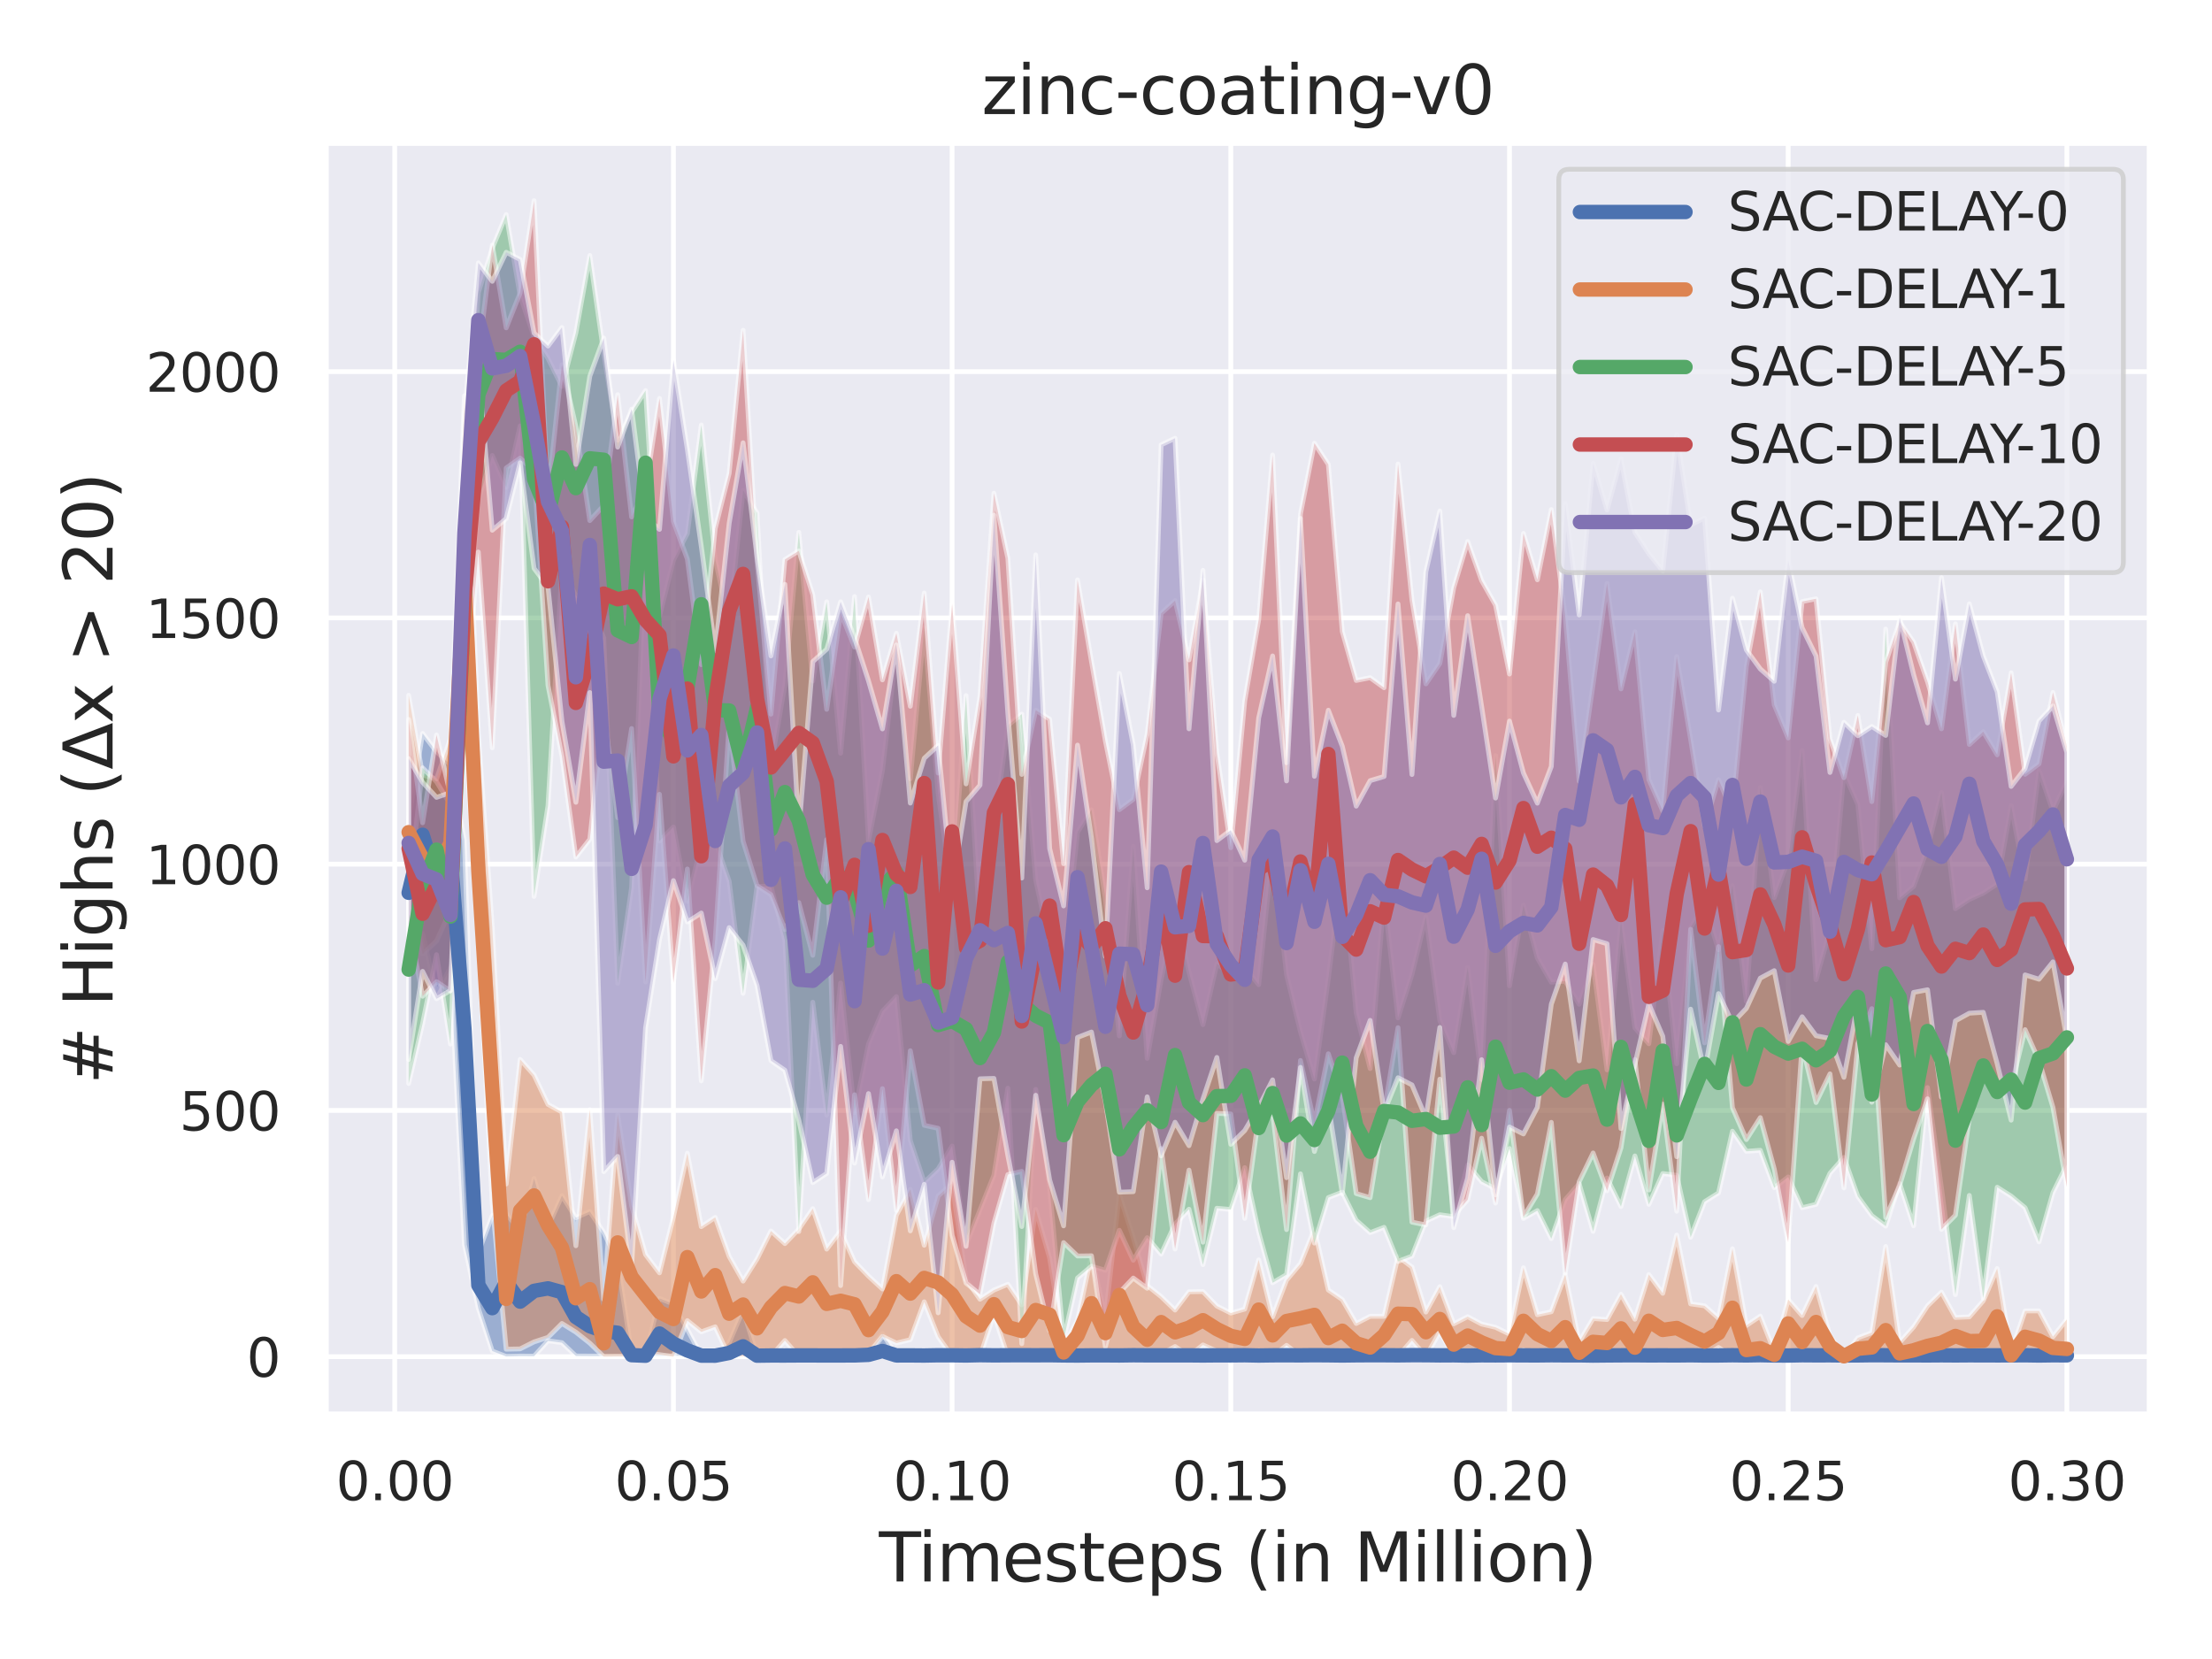 <?xml version="1.0" encoding="utf-8" standalone="no"?>
<!DOCTYPE svg PUBLIC "-//W3C//DTD SVG 1.1//EN"
  "http://www.w3.org/Graphics/SVG/1.1/DTD/svg11.dtd">
<svg xmlns:xlink="http://www.w3.org/1999/xlink" width="460.8pt" height="345.6pt" viewBox="0 0 460.8 345.6" xmlns="http://www.w3.org/2000/svg" version="1.1">
 <defs>
  <style type="text/css">*{stroke-linejoin: round; stroke-linecap: butt}</style>
 </defs>
 <g id="figure_1">
  <g id="patch_1">
   <path d="M 0 345.6 
L 460.8 345.6 
L 460.8 0 
L 0 0 
z
" style="fill: #ffffff"/>
  </g>
  <g id="axes_1">
   <g id="patch_2">
    <path d="M 67.86 294.66 
L 447.84 294.66 
L 447.84 29.76 
L 67.86 29.76 
z
" style="fill: #eaeaf2"/>
   </g>
   <g id="matplotlib.axis_1">
    <g id="xtick_1">
     <g id="line2d_1">
      <path d="M 82.229 294.66 
L 82.229 29.76 
" clip-path="url(#pb4f3ccd00f)" style="fill: none; stroke: #ffffff; stroke-linecap: round"/>
     </g>
     <g id="text_1">
      <!-- 0.00 -->
      <g style="fill: #262626" transform="translate(69.983 312.518)scale(0.11 -0.11)">
       <defs>
        <path id="DejaVuSans-30" d="M 2034 4250 
Q 1547 4250 1301 3770 
Q 1056 3291 1056 2328 
Q 1056 1369 1301 889 
Q 1547 409 2034 409 
Q 2525 409 2770 889 
Q 3016 1369 3016 2328 
Q 3016 3291 2770 3770 
Q 2525 4250 2034 4250 
z
M 2034 4750 
Q 2819 4750 3233 4129 
Q 3647 3509 3647 2328 
Q 3647 1150 3233 529 
Q 2819 -91 2034 -91 
Q 1250 -91 836 529 
Q 422 1150 422 2328 
Q 422 3509 836 4129 
Q 1250 4750 2034 4750 
z
" transform="scale(0.016)"/>
        <path id="DejaVuSans-2e" d="M 684 794 
L 1344 794 
L 1344 0 
L 684 0 
L 684 794 
z
" transform="scale(0.016)"/>
       </defs>
       <use xlink:href="#DejaVuSans-30"/>
       <use xlink:href="#DejaVuSans-2e" x="63.623"/>
       <use xlink:href="#DejaVuSans-30" x="95.41"/>
       <use xlink:href="#DejaVuSans-30" x="159.033"/>
      </g>
     </g>
    </g>
    <g id="xtick_2">
     <g id="line2d_2">
      <path d="M 140.286 294.66 
L 140.286 29.76 
" clip-path="url(#pb4f3ccd00f)" style="fill: none; stroke: #ffffff; stroke-linecap: round"/>
     </g>
     <g id="text_2">
      <!-- 0.05 -->
      <g style="fill: #262626" transform="translate(128.039 312.518)scale(0.11 -0.11)">
       <defs>
        <path id="DejaVuSans-35" d="M 691 4666 
L 3169 4666 
L 3169 4134 
L 1269 4134 
L 1269 2991 
Q 1406 3038 1543 3061 
Q 1681 3084 1819 3084 
Q 2600 3084 3056 2656 
Q 3513 2228 3513 1497 
Q 3513 744 3044 326 
Q 2575 -91 1722 -91 
Q 1428 -91 1123 -41 
Q 819 9 494 109 
L 494 744 
Q 775 591 1075 516 
Q 1375 441 1709 441 
Q 2250 441 2565 725 
Q 2881 1009 2881 1497 
Q 2881 1984 2565 2268 
Q 2250 2553 1709 2553 
Q 1456 2553 1204 2497 
Q 953 2441 691 2322 
L 691 4666 
z
" transform="scale(0.016)"/>
       </defs>
       <use xlink:href="#DejaVuSans-30"/>
       <use xlink:href="#DejaVuSans-2e" x="63.623"/>
       <use xlink:href="#DejaVuSans-30" x="95.41"/>
       <use xlink:href="#DejaVuSans-35" x="159.033"/>
      </g>
     </g>
    </g>
    <g id="xtick_3">
     <g id="line2d_3">
      <path d="M 198.342 294.66 
L 198.342 29.76 
" clip-path="url(#pb4f3ccd00f)" style="fill: none; stroke: #ffffff; stroke-linecap: round"/>
     </g>
     <g id="text_3">
      <!-- 0.10 -->
      <g style="fill: #262626" transform="translate(186.096 312.518)scale(0.11 -0.11)">
       <defs>
        <path id="DejaVuSans-31" d="M 794 531 
L 1825 531 
L 1825 4091 
L 703 3866 
L 703 4441 
L 1819 4666 
L 2450 4666 
L 2450 531 
L 3481 531 
L 3481 0 
L 794 0 
L 794 531 
z
" transform="scale(0.016)"/>
       </defs>
       <use xlink:href="#DejaVuSans-30"/>
       <use xlink:href="#DejaVuSans-2e" x="63.623"/>
       <use xlink:href="#DejaVuSans-31" x="95.41"/>
       <use xlink:href="#DejaVuSans-30" x="159.033"/>
      </g>
     </g>
    </g>
    <g id="xtick_4">
     <g id="line2d_4">
      <path d="M 256.399 294.66 
L 256.399 29.76 
" clip-path="url(#pb4f3ccd00f)" style="fill: none; stroke: #ffffff; stroke-linecap: round"/>
     </g>
     <g id="text_4">
      <!-- 0.15 -->
      <g style="fill: #262626" transform="translate(244.152 312.518)scale(0.11 -0.11)">
       <use xlink:href="#DejaVuSans-30"/>
       <use xlink:href="#DejaVuSans-2e" x="63.623"/>
       <use xlink:href="#DejaVuSans-31" x="95.41"/>
       <use xlink:href="#DejaVuSans-35" x="159.033"/>
      </g>
     </g>
    </g>
    <g id="xtick_5">
     <g id="line2d_5">
      <path d="M 314.455 294.66 
L 314.455 29.76 
" clip-path="url(#pb4f3ccd00f)" style="fill: none; stroke: #ffffff; stroke-linecap: round"/>
     </g>
     <g id="text_5">
      <!-- 0.20 -->
      <g style="fill: #262626" transform="translate(302.209 312.518)scale(0.11 -0.11)">
       <defs>
        <path id="DejaVuSans-32" d="M 1228 531 
L 3431 531 
L 3431 0 
L 469 0 
L 469 531 
Q 828 903 1448 1529 
Q 2069 2156 2228 2338 
Q 2531 2678 2651 2914 
Q 2772 3150 2772 3378 
Q 2772 3750 2511 3984 
Q 2250 4219 1831 4219 
Q 1534 4219 1204 4116 
Q 875 4013 500 3803 
L 500 4441 
Q 881 4594 1212 4672 
Q 1544 4750 1819 4750 
Q 2544 4750 2975 4387 
Q 3406 4025 3406 3419 
Q 3406 3131 3298 2873 
Q 3191 2616 2906 2266 
Q 2828 2175 2409 1742 
Q 1991 1309 1228 531 
z
" transform="scale(0.016)"/>
       </defs>
       <use xlink:href="#DejaVuSans-30"/>
       <use xlink:href="#DejaVuSans-2e" x="63.623"/>
       <use xlink:href="#DejaVuSans-32" x="95.41"/>
       <use xlink:href="#DejaVuSans-30" x="159.033"/>
      </g>
     </g>
    </g>
    <g id="xtick_6">
     <g id="line2d_6">
      <path d="M 372.512 294.66 
L 372.512 29.76 
" clip-path="url(#pb4f3ccd00f)" style="fill: none; stroke: #ffffff; stroke-linecap: round"/>
     </g>
     <g id="text_6">
      <!-- 0.25 -->
      <g style="fill: #262626" transform="translate(360.266 312.518)scale(0.11 -0.11)">
       <use xlink:href="#DejaVuSans-30"/>
       <use xlink:href="#DejaVuSans-2e" x="63.623"/>
       <use xlink:href="#DejaVuSans-32" x="95.41"/>
       <use xlink:href="#DejaVuSans-35" x="159.033"/>
      </g>
     </g>
    </g>
    <g id="xtick_7">
     <g id="line2d_7">
      <path d="M 430.568 294.66 
L 430.568 29.76 
" clip-path="url(#pb4f3ccd00f)" style="fill: none; stroke: #ffffff; stroke-linecap: round"/>
     </g>
     <g id="text_7">
      <!-- 0.30 -->
      <g style="fill: #262626" transform="translate(418.322 312.518)scale(0.11 -0.11)">
       <defs>
        <path id="DejaVuSans-33" d="M 2597 2516 
Q 3050 2419 3304 2112 
Q 3559 1806 3559 1356 
Q 3559 666 3084 287 
Q 2609 -91 1734 -91 
Q 1441 -91 1130 -33 
Q 819 25 488 141 
L 488 750 
Q 750 597 1062 519 
Q 1375 441 1716 441 
Q 2309 441 2620 675 
Q 2931 909 2931 1356 
Q 2931 1769 2642 2001 
Q 2353 2234 1838 2234 
L 1294 2234 
L 1294 2753 
L 1863 2753 
Q 2328 2753 2575 2939 
Q 2822 3125 2822 3475 
Q 2822 3834 2567 4026 
Q 2313 4219 1838 4219 
Q 1578 4219 1281 4162 
Q 984 4106 628 3988 
L 628 4550 
Q 988 4650 1302 4700 
Q 1616 4750 1894 4750 
Q 2613 4750 3031 4423 
Q 3450 4097 3450 3541 
Q 3450 3153 3228 2886 
Q 3006 2619 2597 2516 
z
" transform="scale(0.016)"/>
       </defs>
       <use xlink:href="#DejaVuSans-30"/>
       <use xlink:href="#DejaVuSans-2e" x="63.623"/>
       <use xlink:href="#DejaVuSans-33" x="95.41"/>
       <use xlink:href="#DejaVuSans-30" x="159.033"/>
      </g>
     </g>
    </g>
    <g id="text_8">
     <!-- Timesteps (in Million) -->
     <g style="fill: #262626" transform="translate(183.104 329.444)scale(0.14 -0.14)">
      <defs>
       <path id="DejaVuSans-54" d="M -19 4666 
L 3928 4666 
L 3928 4134 
L 2272 4134 
L 2272 0 
L 1638 0 
L 1638 4134 
L -19 4134 
L -19 4666 
z
" transform="scale(0.016)"/>
       <path id="DejaVuSans-69" d="M 603 3500 
L 1178 3500 
L 1178 0 
L 603 0 
L 603 3500 
z
M 603 4863 
L 1178 4863 
L 1178 4134 
L 603 4134 
L 603 4863 
z
" transform="scale(0.016)"/>
       <path id="DejaVuSans-6d" d="M 3328 2828 
Q 3544 3216 3844 3400 
Q 4144 3584 4550 3584 
Q 5097 3584 5394 3201 
Q 5691 2819 5691 2113 
L 5691 0 
L 5113 0 
L 5113 2094 
Q 5113 2597 4934 2840 
Q 4756 3084 4391 3084 
Q 3944 3084 3684 2787 
Q 3425 2491 3425 1978 
L 3425 0 
L 2847 0 
L 2847 2094 
Q 2847 2600 2669 2842 
Q 2491 3084 2119 3084 
Q 1678 3084 1418 2786 
Q 1159 2488 1159 1978 
L 1159 0 
L 581 0 
L 581 3500 
L 1159 3500 
L 1159 2956 
Q 1356 3278 1631 3431 
Q 1906 3584 2284 3584 
Q 2666 3584 2933 3390 
Q 3200 3197 3328 2828 
z
" transform="scale(0.016)"/>
       <path id="DejaVuSans-65" d="M 3597 1894 
L 3597 1613 
L 953 1613 
Q 991 1019 1311 708 
Q 1631 397 2203 397 
Q 2534 397 2845 478 
Q 3156 559 3463 722 
L 3463 178 
Q 3153 47 2828 -22 
Q 2503 -91 2169 -91 
Q 1331 -91 842 396 
Q 353 884 353 1716 
Q 353 2575 817 3079 
Q 1281 3584 2069 3584 
Q 2775 3584 3186 3129 
Q 3597 2675 3597 1894 
z
M 3022 2063 
Q 3016 2534 2758 2815 
Q 2500 3097 2075 3097 
Q 1594 3097 1305 2825 
Q 1016 2553 972 2059 
L 3022 2063 
z
" transform="scale(0.016)"/>
       <path id="DejaVuSans-73" d="M 2834 3397 
L 2834 2853 
Q 2591 2978 2328 3040 
Q 2066 3103 1784 3103 
Q 1356 3103 1142 2972 
Q 928 2841 928 2578 
Q 928 2378 1081 2264 
Q 1234 2150 1697 2047 
L 1894 2003 
Q 2506 1872 2764 1633 
Q 3022 1394 3022 966 
Q 3022 478 2636 193 
Q 2250 -91 1575 -91 
Q 1294 -91 989 -36 
Q 684 19 347 128 
L 347 722 
Q 666 556 975 473 
Q 1284 391 1588 391 
Q 1994 391 2212 530 
Q 2431 669 2431 922 
Q 2431 1156 2273 1281 
Q 2116 1406 1581 1522 
L 1381 1569 
Q 847 1681 609 1914 
Q 372 2147 372 2553 
Q 372 3047 722 3315 
Q 1072 3584 1716 3584 
Q 2034 3584 2315 3537 
Q 2597 3491 2834 3397 
z
" transform="scale(0.016)"/>
       <path id="DejaVuSans-74" d="M 1172 4494 
L 1172 3500 
L 2356 3500 
L 2356 3053 
L 1172 3053 
L 1172 1153 
Q 1172 725 1289 603 
Q 1406 481 1766 481 
L 2356 481 
L 2356 0 
L 1766 0 
Q 1100 0 847 248 
Q 594 497 594 1153 
L 594 3053 
L 172 3053 
L 172 3500 
L 594 3500 
L 594 4494 
L 1172 4494 
z
" transform="scale(0.016)"/>
       <path id="DejaVuSans-70" d="M 1159 525 
L 1159 -1331 
L 581 -1331 
L 581 3500 
L 1159 3500 
L 1159 2969 
Q 1341 3281 1617 3432 
Q 1894 3584 2278 3584 
Q 2916 3584 3314 3078 
Q 3713 2572 3713 1747 
Q 3713 922 3314 415 
Q 2916 -91 2278 -91 
Q 1894 -91 1617 61 
Q 1341 213 1159 525 
z
M 3116 1747 
Q 3116 2381 2855 2742 
Q 2594 3103 2138 3103 
Q 1681 3103 1420 2742 
Q 1159 2381 1159 1747 
Q 1159 1113 1420 752 
Q 1681 391 2138 391 
Q 2594 391 2855 752 
Q 3116 1113 3116 1747 
z
" transform="scale(0.016)"/>
       <path id="DejaVuSans-20" transform="scale(0.016)"/>
       <path id="DejaVuSans-28" d="M 1984 4856 
Q 1566 4138 1362 3434 
Q 1159 2731 1159 2009 
Q 1159 1288 1364 580 
Q 1569 -128 1984 -844 
L 1484 -844 
Q 1016 -109 783 600 
Q 550 1309 550 2009 
Q 550 2706 781 3412 
Q 1013 4119 1484 4856 
L 1984 4856 
z
" transform="scale(0.016)"/>
       <path id="DejaVuSans-6e" d="M 3513 2113 
L 3513 0 
L 2938 0 
L 2938 2094 
Q 2938 2591 2744 2837 
Q 2550 3084 2163 3084 
Q 1697 3084 1428 2787 
Q 1159 2491 1159 1978 
L 1159 0 
L 581 0 
L 581 3500 
L 1159 3500 
L 1159 2956 
Q 1366 3272 1645 3428 
Q 1925 3584 2291 3584 
Q 2894 3584 3203 3211 
Q 3513 2838 3513 2113 
z
" transform="scale(0.016)"/>
       <path id="DejaVuSans-4d" d="M 628 4666 
L 1569 4666 
L 2759 1491 
L 3956 4666 
L 4897 4666 
L 4897 0 
L 4281 0 
L 4281 4097 
L 3078 897 
L 2444 897 
L 1241 4097 
L 1241 0 
L 628 0 
L 628 4666 
z
" transform="scale(0.016)"/>
       <path id="DejaVuSans-6c" d="M 603 4863 
L 1178 4863 
L 1178 0 
L 603 0 
L 603 4863 
z
" transform="scale(0.016)"/>
       <path id="DejaVuSans-6f" d="M 1959 3097 
Q 1497 3097 1228 2736 
Q 959 2375 959 1747 
Q 959 1119 1226 758 
Q 1494 397 1959 397 
Q 2419 397 2687 759 
Q 2956 1122 2956 1747 
Q 2956 2369 2687 2733 
Q 2419 3097 1959 3097 
z
M 1959 3584 
Q 2709 3584 3137 3096 
Q 3566 2609 3566 1747 
Q 3566 888 3137 398 
Q 2709 -91 1959 -91 
Q 1206 -91 779 398 
Q 353 888 353 1747 
Q 353 2609 779 3096 
Q 1206 3584 1959 3584 
z
" transform="scale(0.016)"/>
       <path id="DejaVuSans-29" d="M 513 4856 
L 1013 4856 
Q 1481 4119 1714 3412 
Q 1947 2706 1947 2009 
Q 1947 1309 1714 600 
Q 1481 -109 1013 -844 
L 513 -844 
Q 928 -128 1133 580 
Q 1338 1288 1338 2009 
Q 1338 2731 1133 3434 
Q 928 4138 513 4856 
z
" transform="scale(0.016)"/>
      </defs>
      <use xlink:href="#DejaVuSans-54"/>
      <use xlink:href="#DejaVuSans-69" x="57.959"/>
      <use xlink:href="#DejaVuSans-6d" x="85.742"/>
      <use xlink:href="#DejaVuSans-65" x="183.154"/>
      <use xlink:href="#DejaVuSans-73" x="244.678"/>
      <use xlink:href="#DejaVuSans-74" x="296.777"/>
      <use xlink:href="#DejaVuSans-65" x="335.986"/>
      <use xlink:href="#DejaVuSans-70" x="397.51"/>
      <use xlink:href="#DejaVuSans-73" x="460.986"/>
      <use xlink:href="#DejaVuSans-20" x="513.086"/>
      <use xlink:href="#DejaVuSans-28" x="544.873"/>
      <use xlink:href="#DejaVuSans-69" x="583.887"/>
      <use xlink:href="#DejaVuSans-6e" x="611.67"/>
      <use xlink:href="#DejaVuSans-20" x="675.049"/>
      <use xlink:href="#DejaVuSans-4d" x="706.836"/>
      <use xlink:href="#DejaVuSans-69" x="793.115"/>
      <use xlink:href="#DejaVuSans-6c" x="820.898"/>
      <use xlink:href="#DejaVuSans-6c" x="848.682"/>
      <use xlink:href="#DejaVuSans-69" x="876.465"/>
      <use xlink:href="#DejaVuSans-6f" x="904.248"/>
      <use xlink:href="#DejaVuSans-6e" x="965.43"/>
      <use xlink:href="#DejaVuSans-29" x="1028.809"/>
     </g>
    </g>
   </g>
   <g id="matplotlib.axis_2">
    <g id="ytick_1">
     <g id="line2d_8">
      <path d="M 67.86 282.619 
L 447.84 282.619 
" clip-path="url(#pb4f3ccd00f)" style="fill: none; stroke: #ffffff; stroke-linecap: round"/>
     </g>
     <g id="text_9">
      <!-- 0 -->
      <g style="fill: #262626" transform="translate(51.361 286.798)scale(0.11 -0.11)">
       <use xlink:href="#DejaVuSans-30"/>
      </g>
     </g>
    </g>
    <g id="ytick_2">
     <g id="line2d_9">
      <path d="M 67.86 231.32 
L 447.84 231.32 
" clip-path="url(#pb4f3ccd00f)" style="fill: none; stroke: #ffffff; stroke-linecap: round"/>
     </g>
     <g id="text_10">
      <!-- 500 -->
      <g style="fill: #262626" transform="translate(37.364 235.499)scale(0.11 -0.11)">
       <use xlink:href="#DejaVuSans-35"/>
       <use xlink:href="#DejaVuSans-30" x="63.623"/>
       <use xlink:href="#DejaVuSans-30" x="127.246"/>
      </g>
     </g>
    </g>
    <g id="ytick_3">
     <g id="line2d_10">
      <path d="M 67.86 180.021 
L 447.84 180.021 
" clip-path="url(#pb4f3ccd00f)" style="fill: none; stroke: #ffffff; stroke-linecap: round"/>
     </g>
     <g id="text_11">
      <!-- 1000 -->
      <g style="fill: #262626" transform="translate(30.365 184.2)scale(0.11 -0.11)">
       <use xlink:href="#DejaVuSans-31"/>
       <use xlink:href="#DejaVuSans-30" x="63.623"/>
       <use xlink:href="#DejaVuSans-30" x="127.246"/>
       <use xlink:href="#DejaVuSans-30" x="190.869"/>
      </g>
     </g>
    </g>
    <g id="ytick_4">
     <g id="line2d_11">
      <path d="M 67.86 128.722 
L 447.84 128.722 
" clip-path="url(#pb4f3ccd00f)" style="fill: none; stroke: #ffffff; stroke-linecap: round"/>
     </g>
     <g id="text_12">
      <!-- 1500 -->
      <g style="fill: #262626" transform="translate(30.365 132.901)scale(0.11 -0.11)">
       <use xlink:href="#DejaVuSans-31"/>
       <use xlink:href="#DejaVuSans-35" x="63.623"/>
       <use xlink:href="#DejaVuSans-30" x="127.246"/>
       <use xlink:href="#DejaVuSans-30" x="190.869"/>
      </g>
     </g>
    </g>
    <g id="ytick_5">
     <g id="line2d_12">
      <path d="M 67.86 77.423 
L 447.84 77.423 
" clip-path="url(#pb4f3ccd00f)" style="fill: none; stroke: #ffffff; stroke-linecap: round"/>
     </g>
     <g id="text_13">
      <!-- 2000 -->
      <g style="fill: #262626" transform="translate(30.365 81.602)scale(0.11 -0.11)">
       <use xlink:href="#DejaVuSans-32"/>
       <use xlink:href="#DejaVuSans-30" x="63.623"/>
       <use xlink:href="#DejaVuSans-30" x="127.246"/>
       <use xlink:href="#DejaVuSans-30" x="190.869"/>
      </g>
     </g>
    </g>
    <g id="text_14">
     <!-- # Highs (Δx &gt; 20) -->
     <g style="fill: #262626" transform="translate(23.453 225.877)rotate(-90)scale(0.14 -0.14)">
      <defs>
       <path id="DejaVuSans-23" d="M 3272 2816 
L 2363 2816 
L 2100 1772 
L 3016 1772 
L 3272 2816 
z
M 2803 4594 
L 2478 3297 
L 3391 3297 
L 3719 4594 
L 4219 4594 
L 3897 3297 
L 4872 3297 
L 4872 2816 
L 3775 2816 
L 3519 1772 
L 4513 1772 
L 4513 1294 
L 3397 1294 
L 3072 0 
L 2572 0 
L 2894 1294 
L 1978 1294 
L 1656 0 
L 1153 0 
L 1478 1294 
L 494 1294 
L 494 1772 
L 1594 1772 
L 1856 2816 
L 850 2816 
L 850 3297 
L 1978 3297 
L 2297 4594 
L 2803 4594 
z
" transform="scale(0.016)"/>
       <path id="DejaVuSans-48" d="M 628 4666 
L 1259 4666 
L 1259 2753 
L 3553 2753 
L 3553 4666 
L 4184 4666 
L 4184 0 
L 3553 0 
L 3553 2222 
L 1259 2222 
L 1259 0 
L 628 0 
L 628 4666 
z
" transform="scale(0.016)"/>
       <path id="DejaVuSans-67" d="M 2906 1791 
Q 2906 2416 2648 2759 
Q 2391 3103 1925 3103 
Q 1463 3103 1205 2759 
Q 947 2416 947 1791 
Q 947 1169 1205 825 
Q 1463 481 1925 481 
Q 2391 481 2648 825 
Q 2906 1169 2906 1791 
z
M 3481 434 
Q 3481 -459 3084 -895 
Q 2688 -1331 1869 -1331 
Q 1566 -1331 1297 -1286 
Q 1028 -1241 775 -1147 
L 775 -588 
Q 1028 -725 1275 -790 
Q 1522 -856 1778 -856 
Q 2344 -856 2625 -561 
Q 2906 -266 2906 331 
L 2906 616 
Q 2728 306 2450 153 
Q 2172 0 1784 0 
Q 1141 0 747 490 
Q 353 981 353 1791 
Q 353 2603 747 3093 
Q 1141 3584 1784 3584 
Q 2172 3584 2450 3431 
Q 2728 3278 2906 2969 
L 2906 3500 
L 3481 3500 
L 3481 434 
z
" transform="scale(0.016)"/>
       <path id="DejaVuSans-68" d="M 3513 2113 
L 3513 0 
L 2938 0 
L 2938 2094 
Q 2938 2591 2744 2837 
Q 2550 3084 2163 3084 
Q 1697 3084 1428 2787 
Q 1159 2491 1159 1978 
L 1159 0 
L 581 0 
L 581 4863 
L 1159 4863 
L 1159 2956 
Q 1366 3272 1645 3428 
Q 1925 3584 2291 3584 
Q 2894 3584 3203 3211 
Q 3513 2838 3513 2113 
z
" transform="scale(0.016)"/>
       <path id="DejaVuSans-394" d="M 2188 4044 
L 906 525 
L 3472 525 
L 2188 4044 
z
M 50 0 
L 1831 4666 
L 2547 4666 
L 4325 0 
L 50 0 
z
" transform="scale(0.016)"/>
       <path id="DejaVuSans-78" d="M 3513 3500 
L 2247 1797 
L 3578 0 
L 2900 0 
L 1881 1375 
L 863 0 
L 184 0 
L 1544 1831 
L 300 3500 
L 978 3500 
L 1906 2253 
L 2834 3500 
L 3513 3500 
z
" transform="scale(0.016)"/>
       <path id="DejaVuSans-3e" d="M 678 3150 
L 678 3719 
L 4684 2266 
L 4684 1747 
L 678 294 
L 678 863 
L 3897 2003 
L 678 3150 
z
" transform="scale(0.016)"/>
      </defs>
      <use xlink:href="#DejaVuSans-23"/>
      <use xlink:href="#DejaVuSans-20" x="83.789"/>
      <use xlink:href="#DejaVuSans-48" x="115.576"/>
      <use xlink:href="#DejaVuSans-69" x="190.771"/>
      <use xlink:href="#DejaVuSans-67" x="218.555"/>
      <use xlink:href="#DejaVuSans-68" x="282.031"/>
      <use xlink:href="#DejaVuSans-73" x="345.41"/>
      <use xlink:href="#DejaVuSans-20" x="397.51"/>
      <use xlink:href="#DejaVuSans-28" x="429.297"/>
      <use xlink:href="#DejaVuSans-394" x="468.311"/>
      <use xlink:href="#DejaVuSans-78" x="536.719"/>
      <use xlink:href="#DejaVuSans-20" x="595.898"/>
      <use xlink:href="#DejaVuSans-3e" x="627.686"/>
      <use xlink:href="#DejaVuSans-20" x="711.475"/>
      <use xlink:href="#DejaVuSans-32" x="743.262"/>
      <use xlink:href="#DejaVuSans-30" x="806.885"/>
      <use xlink:href="#DejaVuSans-29" x="870.508"/>
     </g>
    </g>
   </g>
   <g id="PolyCollection_1">
    <defs>
     <path id="mf349825a6c" d="M 85.132 -145.654 
L 85.132 -174.833 
L 88.035 -192.829 
L 90.937 -188.992 
L 93.84 -186.324 
L 96.743 -170.586 
L 99.646 -84.691 
L 102.549 -92.386 
L 105.452 -92.796 
L 108.354 -89.143 
L 111.257 -100.101 
L 114.16 -90.046 
L 117.063 -96.51 
L 119.966 -91.934 
L 122.869 -93.227 
L 125.771 -88.877 
L 128.674 -82.762 
L 131.577 -63.781 
L 134.48 -63.268 
L 137.383 -75.129 
L 140.286 -73.959 
L 143.188 -68.665 
L 146.091 -63.227 
L 148.994 -63.248 
L 151.897 -65.895 
L 154.8 -72.707 
L 157.702 -63.227 
L 160.605 -63.289 
L 163.508 -63.268 
L 166.411 -63.33 
L 169.314 -63.289 
L 172.217 -63.289 
L 175.119 -63.289 
L 178.022 -63.35 
L 180.925 -63.945 
L 183.828 -67.824 
L 186.731 -63.289 
L 189.634 -63.289 
L 192.536 -63.248 
L 195.439 -63.309 
L 198.342 -63.309 
L 201.245 -63.248 
L 204.148 -63.371 
L 207.051 -63.309 
L 209.953 -63.309 
L 212.856 -63.35 
L 215.759 -63.33 
L 218.662 -63.33 
L 221.565 -63.268 
L 224.467 -63.289 
L 227.37 -63.289 
L 230.273 -63.309 
L 233.176 -63.268 
L 236.079 -63.371 
L 238.982 -63.289 
L 241.884 -63.289 
L 244.787 -63.309 
L 247.69 -63.309 
L 250.593 -63.309 
L 253.496 -63.35 
L 256.399 -63.309 
L 259.301 -63.33 
L 262.204 -63.268 
L 265.107 -63.33 
L 268.01 -63.309 
L 270.913 -63.289 
L 273.816 -63.33 
L 276.718 -63.289 
L 279.621 -63.309 
L 282.524 -63.309 
L 285.427 -63.35 
L 288.33 -63.33 
L 291.233 -63.289 
L 294.135 -63.33 
L 297.038 -63.35 
L 299.941 -63.268 
L 302.844 -63.309 
L 305.747 -63.227 
L 308.649 -63.289 
L 311.552 -63.289 
L 314.455 -63.309 
L 317.358 -63.35 
L 320.261 -63.309 
L 323.164 -63.371 
L 326.066 -63.289 
L 328.969 -63.289 
L 331.872 -63.248 
L 334.775 -63.289 
L 337.678 -63.289 
L 340.581 -63.309 
L 343.483 -63.289 
L 346.386 -63.289 
L 349.289 -63.309 
L 352.192 -63.33 
L 355.095 -63.268 
L 357.998 -63.289 
L 360.9 -63.33 
L 363.803 -63.268 
L 366.706 -63.33 
L 369.609 -63.289 
L 372.512 -63.289 
L 375.414 -63.309 
L 378.317 -63.309 
L 381.22 -63.309 
L 384.123 -63.268 
L 387.026 -63.309 
L 389.929 -63.309 
L 392.831 -63.309 
L 395.734 -63.309 
L 398.637 -63.289 
L 401.54 -63.309 
L 404.443 -63.289 
L 407.346 -63.33 
L 410.248 -63.309 
L 413.151 -63.289 
L 416.054 -63.289 
L 418.957 -63.309 
L 421.86 -63.33 
L 424.763 -63.268 
L 427.665 -63.309 
L 430.568 -63.289 
L 430.568 -63.186 
L 430.568 -63.186 
L 427.665 -63.227 
L 424.763 -63.186 
L 421.86 -63.186 
L 418.957 -63.186 
L 416.054 -63.227 
L 413.151 -63.248 
L 410.248 -63.248 
L 407.346 -63.207 
L 404.443 -63.227 
L 401.54 -63.227 
L 398.637 -63.227 
L 395.734 -63.207 
L 392.831 -63.227 
L 389.929 -63.248 
L 387.026 -63.207 
L 384.123 -63.207 
L 381.22 -63.248 
L 378.317 -63.207 
L 375.414 -63.248 
L 372.512 -63.166 
L 369.609 -63.207 
L 366.706 -63.207 
L 363.803 -63.227 
L 360.9 -63.248 
L 357.998 -63.207 
L 355.095 -63.186 
L 352.192 -63.248 
L 349.289 -63.186 
L 346.386 -63.207 
L 343.483 -63.207 
L 340.581 -63.248 
L 337.678 -63.227 
L 334.775 -63.207 
L 331.872 -63.186 
L 328.969 -63.227 
L 326.066 -63.186 
L 323.164 -63.227 
L 320.261 -63.207 
L 317.358 -63.186 
L 314.455 -63.248 
L 311.552 -63.186 
L 308.649 -63.227 
L 305.747 -63.207 
L 302.844 -63.248 
L 299.941 -63.227 
L 297.038 -63.227 
L 294.135 -63.248 
L 291.233 -63.248 
L 288.33 -63.248 
L 285.427 -63.227 
L 282.524 -63.248 
L 279.621 -63.104 
L 276.718 -63.248 
L 273.816 -63.227 
L 270.913 -63.227 
L 268.01 -63.227 
L 265.107 -63.207 
L 262.204 -63.186 
L 259.301 -63.248 
L 256.399 -63.186 
L 253.496 -63.166 
L 250.593 -63.166 
L 247.69 -63.207 
L 244.787 -63.207 
L 241.884 -63.227 
L 238.982 -63.227 
L 236.079 -63.207 
L 233.176 -63.207 
L 230.273 -63.207 
L 227.37 -63.227 
L 224.467 -63.166 
L 221.565 -63.186 
L 218.662 -63.248 
L 215.759 -63.248 
L 212.856 -63.227 
L 209.953 -63.248 
L 207.051 -63.207 
L 204.148 -63.227 
L 201.245 -63.186 
L 198.342 -63.227 
L 195.439 -63.248 
L 192.536 -63.166 
L 189.634 -63.207 
L 186.731 -63.207 
L 183.828 -63.207 
L 180.925 -63.145 
L 178.022 -63.166 
L 175.119 -63.186 
L 172.217 -63.166 
L 169.314 -63.207 
L 166.411 -63.166 
L 163.508 -63.207 
L 160.605 -63.145 
L 157.702 -63.166 
L 154.8 -63.186 
L 151.897 -63.207 
L 148.994 -63.104 
L 146.091 -63.125 
L 143.188 -63.145 
L 140.286 -63.186 
L 137.383 -63.125 
L 134.48 -63.104 
L 131.577 -63.125 
L 128.674 -63.104 
L 125.771 -63.104 
L 122.869 -63.104 
L 119.966 -63.125 
L 117.063 -65.895 
L 114.16 -66.285 
L 111.257 -63.084 
L 108.354 -63.104 
L 105.452 -63.022 
L 102.549 -64.151 
L 99.646 -73.056 
L 96.743 -86.291 
L 93.84 -144.033 
L 90.937 -138.616 
L 88.035 -151.174 
L 85.132 -145.654 
z
" style="stroke: #ffffff; stroke-opacity: 0.5"/>
    </defs>
    <g clip-path="url(#pb4f3ccd00f)">
     <use xlink:href="#mf349825a6c" x="0" y="345.6" style="fill: #4c72b0; fill-opacity: 0.5; stroke: #ffffff; stroke-opacity: 0.5"/>
    </g>
   </g>
   <g id="PolyCollection_2">
    <defs>
     <path id="md0a208c57d" d="M 85.132 -159.977 
L 85.132 -200.77 
L 88.035 -184.17 
L 90.937 -183.328 
L 93.84 -191.803 
L 96.743 -263.17 
L 99.646 -192.85 
L 102.549 -152.385 
L 105.452 -98.952 
L 108.354 -124.909 
L 111.257 -121.646 
L 114.16 -115.532 
L 117.063 -113.952 
L 119.966 -86.086 
L 122.869 -114.444 
L 125.771 -74.903 
L 128.674 -113.459 
L 131.577 -94.437 
L 134.48 -84.26 
L 137.383 -80.443 
L 140.286 -92.119 
L 143.188 -105.374 
L 146.091 -90.067 
L 148.994 -91.996 
L 151.897 -83.87 
L 154.8 -78.719 
L 157.702 -83.336 
L 160.605 -89.164 
L 163.508 -86.537 
L 166.411 -89.574 
L 169.314 -93.822 
L 172.217 -85.388 
L 175.119 -89.205 
L 178.022 -82.762 
L 180.925 -79.766 
L 183.828 -77.078 
L 186.731 -92.488 
L 189.634 -97.844 
L 192.536 -86.189 
L 195.439 -96.469 
L 198.342 -99.095 
L 201.245 -79.109 
L 204.148 -74.944 
L 207.051 -76.852 
L 209.953 -78.063 
L 212.856 -73.774 
L 215.759 -93.658 
L 218.662 -83.542 
L 221.565 -65.259 
L 224.467 -70.614 
L 227.37 -84.157 
L 230.273 -71.271 
L 233.176 -96.818 
L 236.079 -87.789 
L 238.982 -77.817 
L 241.884 -75.498 
L 244.787 -72.687 
L 247.69 -76.503 
L 250.593 -76.544 
L 253.496 -73.528 
L 256.399 -72.071 
L 259.301 -72.892 
L 262.204 -83.152 
L 265.107 -71.291 
L 268.01 -78.925 
L 270.913 -82.372 
L 273.816 -89.615 
L 276.718 -76.873 
L 279.621 -74.882 
L 282.524 -69.896 
L 285.427 -71.394 
L 288.33 -71.394 
L 291.233 -83.87 
L 294.135 -81.654 
L 297.038 -72.276 
L 299.941 -77.57 
L 302.844 -69.834 
L 305.747 -71.312 
L 308.649 -69.773 
L 311.552 -69.096 
L 314.455 -67.68 
L 317.358 -81.51 
L 320.261 -71.722 
L 323.164 -72.338 
L 326.066 -80.094 
L 328.969 -66.038 
L 331.872 -70.922 
L 334.775 -70.717 
L 337.678 -75.99 
L 340.581 -70.778 
L 343.483 -80.094 
L 346.386 -76.175 
L 349.289 -88.323 
L 352.192 -73.979 
L 355.095 -73.569 
L 357.998 -71.004 
L 360.9 -85.47 
L 363.803 -69.486 
L 366.706 -71.435 
L 369.609 -64.13 
L 372.512 -74.903 
L 375.414 -71.558 
L 378.317 -77.611 
L 381.22 -67.311 
L 384.123 -63.125 
L 387.026 -66.9 
L 389.929 -67.988 
L 392.831 -85.942 
L 395.734 -65.936 
L 398.637 -69.157 
L 401.54 -73.569 
L 404.443 -76.421 
L 407.346 -71.148 
L 410.248 -71.271 
L 413.151 -74.616 
L 416.054 -81.346 
L 418.957 -64.068 
L 421.86 -72.502 
L 424.763 -72.502 
L 427.665 -67.126 
L 430.568 -70.758 
L 430.568 -63.001 
L 430.568 -63.001 
L 427.665 -63.063 
L 424.763 -63.063 
L 421.86 -63.125 
L 418.957 -63.042 
L 416.054 -63.084 
L 413.151 -63.063 
L 410.248 -63.022 
L 407.346 -63.063 
L 404.443 -63.042 
L 401.54 -63.042 
L 398.637 -63.022 
L 395.734 -63.042 
L 392.831 -62.981 
L 389.929 -63.001 
L 387.026 -63.063 
L 384.123 -62.981 
L 381.22 -63.042 
L 378.317 -63.001 
L 375.414 -63.063 
L 372.512 -63.022 
L 369.609 -63.001 
L 366.706 -63.001 
L 363.803 -63.042 
L 360.9 -63.001 
L 357.998 -64.889 
L 355.095 -63.104 
L 352.192 -63.063 
L 349.289 -63.084 
L 346.386 -63.063 
L 343.483 -63.104 
L 340.581 -63.022 
L 337.678 -63.084 
L 334.775 -63.084 
L 331.872 -63.022 
L 328.969 -63.042 
L 326.066 -63.104 
L 323.164 -63.001 
L 320.261 -62.981 
L 317.358 -64.356 
L 314.455 -63.125 
L 311.552 -62.981 
L 308.649 -63.084 
L 305.747 -63.022 
L 302.844 -63.063 
L 299.941 -68.152 
L 297.038 -63.001 
L 294.135 -66.367 
L 291.233 -63.042 
L 288.33 -63.063 
L 285.427 -63.022 
L 282.524 -63.042 
L 279.621 -63.063 
L 276.718 -63.042 
L 273.816 -63.145 
L 270.913 -63.084 
L 268.01 -65.341 
L 265.107 -63.042 
L 262.204 -63.145 
L 259.301 -63.863 
L 256.399 -63.145 
L 253.496 -64.13 
L 250.593 -65.423 
L 247.69 -63.104 
L 244.787 -65.094 
L 241.884 -63.473 
L 238.982 -62.981 
L 236.079 -63.042 
L 233.176 -63.063 
L 230.273 -64.294 
L 227.37 -63.104 
L 224.467 -62.981 
L 221.565 -62.981 
L 218.662 -63.022 
L 215.759 -63.063 
L 212.856 -63.042 
L 209.953 -62.981 
L 207.051 -71.784 
L 204.148 -63.001 
L 201.245 -63.063 
L 198.342 -63.084 
L 195.439 -67.105 
L 192.536 -74.41 
L 189.634 -66.51 
L 186.731 -65.813 
L 183.828 -67.208 
L 180.925 -63.576 
L 178.022 -63.063 
L 175.119 -63.042 
L 172.217 -64.13 
L 169.314 -63.042 
L 166.411 -63.022 
L 163.508 -66.346 
L 160.605 -63.042 
L 157.702 -63.001 
L 154.8 -63.063 
L 151.897 -63.001 
L 148.994 -69.198 
L 146.091 -68.152 
L 143.188 -70.491 
L 140.286 -62.981 
L 137.383 -63.412 
L 134.48 -63.74 
L 131.577 -62.981 
L 128.674 -63.022 
L 125.771 -62.981 
L 122.869 -65.792 
L 119.966 -68.09 
L 117.063 -69.896 
L 114.16 -67.003 
L 111.257 -66.059 
L 108.354 -64.602 
L 105.452 -64.54 
L 102.549 -94.807 
L 99.646 -149.738 
L 96.743 -195.127 
L 93.84 -155.935 
L 90.937 -149.574 
L 88.035 -146.865 
L 85.132 -159.977 
z
" style="stroke: #ffffff; stroke-opacity: 0.5"/>
    </defs>
    <g clip-path="url(#pb4f3ccd00f)">
     <use xlink:href="#md0a208c57d" x="0" y="345.6" style="fill: #dd8452; fill-opacity: 0.5; stroke: #ffffff; stroke-opacity: 0.5"/>
    </g>
   </g>
   <g id="PolyCollection_3">
    <defs>
     <path id="md5528b0669" d="M 85.132 -119.882 
L 85.132 -159.505 
L 88.035 -185.647 
L 90.937 -182.754 
L 93.84 -177.952 
L 96.743 -239.819 
L 99.646 -284.675 
L 102.549 -293.888 
L 105.452 -300.906 
L 108.354 -284.039 
L 111.257 -275.42 
L 114.16 -270.947 
L 117.063 -265.099 
L 119.966 -276.262 
L 122.869 -292.39 
L 125.771 -272.035 
L 128.674 -253.916 
L 131.577 -259.743 
L 134.48 -264.237 
L 137.383 -217.206 
L 140.286 -228.903 
L 143.188 -234.463 
L 146.091 -257.076 
L 148.994 -229.087 
L 151.897 -216.057 
L 154.8 -243.471 
L 157.702 -238.752 
L 160.605 -186.037 
L 163.508 -203.027 
L 166.411 -234.71 
L 169.314 -203.725 
L 172.217 -220.243 
L 175.119 -188.684 
L 178.022 -221.331 
L 180.925 -170.504 
L 183.828 -185.093 
L 186.731 -210.312 
L 189.634 -183.369 
L 192.536 -214.826 
L 195.439 -180.333 
L 198.342 -159.362 
L 201.245 -200.709 
L 204.148 -151.913 
L 207.051 -173.069 
L 209.953 -194.491 
L 212.856 -196.851 
L 215.759 -162.296 
L 218.662 -148.897 
L 221.565 -144.752 
L 224.467 -172.248 
L 227.37 -176.926 
L 230.273 -158.623 
L 233.176 -129.813 
L 236.079 -169.314 
L 238.982 -125.135 
L 241.884 -141.551 
L 244.787 -155.75 
L 247.69 -143.131 
L 250.593 -132.153 
L 253.496 -144.854 
L 256.399 -142.494 
L 259.301 -144.177 
L 262.204 -140.483 
L 265.107 -168.78 
L 268.01 -142.618 
L 270.913 -130.675 
L 273.816 -120.826 
L 276.718 -141.797 
L 279.621 -165.333 
L 282.524 -134.615 
L 285.427 -123.001 
L 288.33 -158.828 
L 291.233 -133.568 
L 294.135 -142.618 
L 297.038 -154.642 
L 299.941 -133.035 
L 302.844 -126.304 
L 305.747 -144.074 
L 308.649 -120.785 
L 311.552 -188.212 
L 314.455 -140.258 
L 317.358 -157.063 
L 320.261 -146.044 
L 323.164 -140.996 
L 326.066 -141.202 
L 328.969 -136.4 
L 331.872 -144.731 
L 334.775 -122.734 
L 337.678 -153.739 
L 340.581 -131.496 
L 343.483 -128.172 
L 346.386 -151.769 
L 349.289 -124.006 
L 352.192 -152.446 
L 355.095 -157.125 
L 357.998 -147.768 
L 360.9 -161.126 
L 363.803 -136.975 
L 366.706 -181.564 
L 369.609 -158.623 
L 372.512 -166.4 
L 375.414 -189.259 
L 378.317 -141.509 
L 381.22 -151.892 
L 384.123 -184.58 
L 387.026 -178.014 
L 389.929 -147.973 
L 392.831 -214.559 
L 395.734 -158.561 
L 398.637 -160.942 
L 401.54 -168.842 
L 404.443 -180.497 
L 407.346 -156.325 
L 410.248 -158.233 
L 413.151 -159.546 
L 416.054 -161.455 
L 418.957 -177.747 
L 421.86 -162.501 
L 424.763 -185.134 
L 427.665 -176.598 
L 430.568 -182.939 
L 430.568 -103.015 
L 430.568 -103.015 
L 427.665 -97.146 
L 424.763 -86.886 
L 421.86 -94.007 
L 418.957 -96.428 
L 416.054 -98.275 
L 413.151 -75.149 
L 410.248 -96.572 
L 407.346 -75.888 
L 404.443 -98.09 
L 401.54 -119.04 
L 398.637 -90.231 
L 395.734 -99.054 
L 392.831 -90.169 
L 389.929 -92.365 
L 387.026 -96.346 
L 384.123 -104.492 
L 381.22 -101.188 
L 378.317 -94.704 
L 375.414 -94.007 
L 372.512 -100.409 
L 369.609 -98.172 
L 366.706 -105.969 
L 363.803 -105.764 
L 360.9 -109.95 
L 357.998 -97.085 
L 355.095 -95.258 
L 352.192 -87.851 
L 349.289 -100.758 
L 346.386 -101.127 
L 343.483 -94.704 
L 340.581 -104.8 
L 337.678 -94.253 
L 334.775 -100.203 
L 331.872 -89.082 
L 328.969 -99.013 
L 326.066 -95.689 
L 323.164 -87.563 
L 320.261 -93.411 
L 317.358 -91.749 
L 314.455 -106.339 
L 311.552 -97.926 
L 308.649 -99.444 
L 305.747 -102.933 
L 302.844 -92.139 
L 299.941 -92.55 
L 297.038 -91.216 
L 294.135 -83.931 
L 291.233 -82.823 
L 288.33 -89.923 
L 285.427 -88.815 
L 282.524 -91.401 
L 279.621 -97.249 
L 276.718 -96.12 
L 273.816 -86.64 
L 270.913 -101.065 
L 268.01 -80.074 
L 265.107 -78.371 
L 262.204 -88.918 
L 259.301 -102.358 
L 256.399 -93.637 
L 253.496 -93.904 
L 250.593 -82.146 
L 247.69 -93.699 
L 244.787 -90.58 
L 241.884 -84.342 
L 238.982 -87.769 
L 236.079 -83.07 
L 233.176 -89.308 
L 230.273 -80.977 
L 227.37 -81.818 
L 224.467 -79.376 
L 221.565 -66.449 
L 218.662 -98.049 
L 215.759 -118.651 
L 212.856 -65.689 
L 209.953 -118.917 
L 207.051 -100.778 
L 204.148 -93.535 
L 201.245 -86.23 
L 198.342 -106.852 
L 195.439 -102.091 
L 192.536 -99.301 
L 189.634 -108.001 
L 186.731 -137.98 
L 183.828 -134.943 
L 180.925 -128.11 
L 178.022 -113.829 
L 175.119 -140.812 
L 172.217 -113.295 
L 169.314 -136.81 
L 166.411 -89.041 
L 163.508 -149.738 
L 160.605 -160.962 
L 157.702 -160.962 
L 154.8 -138.657 
L 151.897 -162.029 
L 148.994 -170.319 
L 146.091 -169.56 
L 143.188 -157.843 
L 140.286 -173.315 
L 137.383 -170.401 
L 134.48 -234.197 
L 131.577 -160.736 
L 128.674 -140.771 
L 125.771 -212.692 
L 122.869 -220.141 
L 119.966 -221.515 
L 117.063 -226.994 
L 114.16 -177.788 
L 111.257 -158.849 
L 108.354 -256.871 
L 105.452 -244.025 
L 102.549 -250.715 
L 99.646 -241.419 
L 96.743 -200.996 
L 93.84 -128.09 
L 90.937 -146.721 
L 88.035 -132.358 
L 85.132 -119.882 
z
" style="stroke: #ffffff; stroke-opacity: 0.5"/>
    </defs>
    <g clip-path="url(#pb4f3ccd00f)">
     <use xlink:href="#md5528b0669" x="0" y="345.6" style="fill: #55a868; fill-opacity: 0.5; stroke: #ffffff; stroke-opacity: 0.5"/>
    </g>
   </g>
   <g id="PolyCollection_4">
    <defs>
     <path id="m29fb439a51" d="M 85.132 -153.226 
L 85.132 -195.722 
L 88.035 -174.197 
L 90.937 -192.501 
L 93.84 -179.943 
L 96.743 -250.817 
L 99.646 -271.645 
L 102.549 -294.565 
L 105.452 -277.308 
L 108.354 -284.572 
L 111.257 -303.799 
L 114.16 -242.466 
L 117.063 -269.613 
L 119.966 -256.686 
L 122.869 -237.151 
L 125.771 -240.291 
L 128.674 -263.396 
L 131.577 -237.911 
L 134.48 -243.779 
L 137.383 -262.616 
L 140.286 -236.987 
L 143.188 -229.149 
L 146.091 -207.131 
L 148.994 -235.51 
L 151.897 -247.001 
L 154.8 -276.816 
L 157.702 -228.677 
L 160.605 -196.83 
L 163.508 -229.046 
L 166.411 -230.852 
L 169.314 -221.721 
L 172.217 -197.836 
L 175.119 -217.945 
L 178.022 -210.784 
L 180.925 -221.249 
L 183.828 -203.971 
L 186.731 -213.677 
L 189.634 -198.472 
L 192.536 -222.069 
L 195.439 -184.56 
L 198.342 -219.853 
L 201.245 -182.302 
L 204.148 -200.606 
L 207.051 -242.856 
L 209.953 -229.333 
L 212.856 -184.272 
L 215.759 -197.672 
L 218.662 -195.784 
L 221.565 -165.682 
L 224.467 -224.819 
L 227.37 -207.829 
L 230.273 -191.249 
L 233.176 -176.926 
L 236.079 -179.081 
L 238.982 -192.706 
L 241.884 -217.822 
L 244.787 -220.469 
L 247.69 -208.137 
L 250.593 -224.799 
L 253.496 -188.766 
L 256.399 -169.006 
L 259.301 -199.559 
L 262.204 -216.488 
L 265.107 -250.817 
L 268.01 -186.714 
L 270.913 -238.547 
L 273.816 -253.28 
L 276.718 -248.848 
L 279.621 -214.046 
L 282.524 -203.848 
L 285.427 -204.423 
L 288.33 -202.33 
L 291.233 -248.93 
L 294.135 -220.613 
L 297.038 -203.13 
L 299.941 -207.398 
L 302.844 -223.178 
L 305.747 -232.801 
L 308.649 -224.655 
L 311.552 -219.525 
L 314.455 -205.182 
L 317.358 -234.484 
L 320.261 -224.819 
L 323.164 -239.45 
L 326.066 -217.247 
L 328.969 -182.856 
L 331.872 -203.048 
L 334.775 -224.06 
L 337.678 -202.083 
L 340.581 -214.005 
L 343.483 -183.226 
L 346.386 -176.639 
L 349.289 -208.834 
L 352.192 -191.577 
L 355.095 -173.5 
L 357.998 -183.205 
L 360.9 -176.495 
L 363.803 -206.823 
L 366.706 -222.316 
L 369.609 -198.78 
L 372.512 -191.865 
L 375.414 -220.284 
L 378.317 -220.859 
L 381.22 -191.7 
L 384.123 -183.595 
L 387.026 -196.564 
L 389.929 -178.609 
L 392.831 -207.665 
L 395.734 -216.078 
L 398.637 -211.851 
L 401.54 -203.581 
L 404.443 -193.773 
L 407.346 -215.667 
L 410.248 -190.51 
L 413.151 -193.178 
L 416.054 -188.356 
L 418.957 -205.449 
L 421.86 -184.293 
L 424.763 -186.488 
L 427.665 -201.345 
L 430.568 -190.182 
L 430.568 -98.295 
L 430.568 -98.295 
L 427.665 -114.916 
L 424.763 -124.622 
L 421.86 -131.106 
L 418.957 -119.123 
L 416.054 -120.108 
L 413.151 -123.309 
L 410.248 -112.7 
L 407.346 -92.447 
L 404.443 -89.492 
L 401.54 -116.701 
L 398.637 -108.35 
L 395.734 -98.644 
L 392.831 -91.955 
L 389.929 -135.477 
L 387.026 -128.192 
L 384.123 -98.131 
L 381.22 -121.893 
L 378.317 -115.922 
L 375.414 -127.843 
L 372.512 -86.804 
L 369.609 -102.091 
L 366.706 -112.782 
L 363.803 -108.206 
L 360.9 -114.854 
L 357.998 -148.404 
L 355.095 -128.356 
L 352.192 -152.016 
L 349.289 -93.268 
L 346.386 -115.593 
L 343.483 -97.7 
L 340.581 -124.889 
L 337.678 -106.482 
L 334.775 -97.536 
L 331.872 -105.415 
L 328.969 -99.424 
L 326.066 -80.382 
L 323.164 -111.797 
L 320.261 -96.879 
L 317.358 -92.057 
L 314.455 -114.3 
L 311.552 -94.971 
L 308.649 -108.493 
L 305.747 -95.689 
L 302.844 -92.283 
L 299.941 -120.785 
L 297.038 -90.416 
L 294.135 -91.011 
L 291.233 -131.516 
L 288.33 -113.931 
L 285.427 -96.1 
L 282.524 -96.961 
L 279.621 -117.276 
L 276.718 -126.079 
L 273.816 -111.592 
L 270.913 -124.683 
L 268.01 -89.451 
L 265.107 -113.767 
L 262.204 -113.049 
L 259.301 -91.77 
L 256.399 -113.541 
L 253.496 -113.664 
L 250.593 -86.825 
L 247.69 -101.845 
L 244.787 -85.409 
L 241.884 -106.38 
L 238.982 -77.222 
L 236.079 -79.356 
L 233.176 -76.298 
L 230.273 -65.033 
L 227.37 -83.993 
L 224.467 -83.952 
L 221.565 -86.743 
L 218.662 -68.398 
L 215.759 -80.238 
L 212.856 -101.578 
L 209.953 -100.922 
L 207.051 -90.785 
L 204.148 -75.97 
L 201.245 -78.309 
L 198.342 -88.282 
L 195.439 -110.545 
L 192.536 -111.181 
L 189.634 -126.715 
L 186.731 -93.453 
L 183.828 -118.815 
L 180.925 -95.689 
L 178.022 -117.543 
L 175.119 -77.796 
L 172.217 -170.709 
L 169.314 -146.598 
L 166.411 -157.576 
L 163.508 -151.954 
L 160.605 -159.218 
L 157.702 -161.085 
L 154.8 -170.36 
L 151.897 -194.778 
L 148.994 -149.881 
L 146.091 -120.436 
L 143.188 -164.574 
L 140.286 -140.873 
L 137.383 -180.127 
L 134.48 -141.058 
L 131.577 -193.834 
L 128.674 -175.264 
L 125.771 -197.343 
L 122.869 -170.77 
L 119.966 -167.056 
L 117.063 -188.068 
L 114.16 -202.802 
L 111.257 -247.452 
L 108.354 -250.161 
L 105.452 -248.109 
L 102.549 -189.813 
L 99.646 -230.606 
L 96.743 -196.953 
L 93.84 -139.17 
L 90.937 -141.099 
L 88.035 -138.062 
L 85.132 -153.226 
z
" style="stroke: #ffffff; stroke-opacity: 0.5"/>
    </defs>
    <g clip-path="url(#pb4f3ccd00f)">
     <use xlink:href="#m29fb439a51" x="0" y="345.6" style="fill: #c44e52; fill-opacity: 0.5; stroke: #ffffff; stroke-opacity: 0.5"/>
    </g>
   </g>
   <g id="PolyCollection_5">
    <defs>
     <path id="m8f50b5aba7" d="M 85.132 -124.889 
L 85.132 -187.576 
L 88.035 -182.631 
L 90.937 -179.491 
L 93.84 -180.497 
L 96.743 -259.436 
L 99.646 -290.851 
L 102.549 -286.994 
L 105.452 -293.047 
L 108.354 -291.549 
L 111.257 -276.221 
L 114.16 -273.512 
L 117.063 -277.39 
L 119.966 -248.848 
L 122.869 -267.233 
L 125.771 -275.195 
L 128.674 -252.459 
L 131.577 -260.38 
L 134.48 -237.87 
L 137.383 -235.325 
L 140.286 -270.598 
L 143.188 -252.008 
L 146.091 -231.816 
L 148.994 -210.024 
L 151.897 -236.577 
L 154.8 -253.362 
L 157.702 -229.559 
L 160.605 -208.957 
L 163.508 -223.875 
L 166.411 -172.556 
L 169.314 -207.767 
L 172.217 -210.353 
L 175.119 -220.243 
L 178.022 -212.713 
L 180.925 -203.766 
L 183.828 -193.752 
L 186.731 -211.235 
L 189.634 -178.301 
L 192.536 -187.638 
L 195.439 -190.326 
L 198.342 -160.552 
L 201.245 -178.629 
L 204.148 -182.036 
L 207.051 -238.28 
L 209.953 -196.995 
L 212.856 -162.686 
L 215.759 -230.011 
L 218.662 -168.842 
L 221.565 -156.879 
L 224.467 -190.387 
L 227.37 -170.955 
L 230.273 -146.373 
L 233.176 -205.325 
L 236.079 -190.428 
L 238.982 -160.654 
L 241.884 -252.931 
L 244.787 -254.306 
L 247.69 -193.773 
L 250.593 -226.789 
L 253.496 -170.483 
L 256.399 -172.658 
L 259.301 -166.4 
L 262.204 -196.03 
L 265.107 -208.957 
L 268.01 -182.918 
L 270.913 -237.603 
L 273.816 -183.882 
L 276.718 -197.651 
L 279.621 -190.141 
L 282.524 -177.665 
L 285.427 -182.98 
L 288.33 -183.841 
L 291.233 -219.792 
L 294.135 -184.252 
L 297.038 -226.502 
L 299.941 -239.162 
L 302.844 -196.564 
L 305.747 -217.35 
L 308.649 -198.431 
L 311.552 -179.348 
L 314.455 -195.394 
L 317.358 -184.58 
L 320.261 -178.281 
L 323.164 -185.934 
L 326.066 -240.701 
L 328.969 -217.494 
L 331.872 -249.094 
L 334.775 -239.368 
L 337.678 -249.976 
L 340.581 -234.71 
L 343.483 -230.257 
L 346.386 -226.666 
L 349.289 -255.106 
L 352.192 -236.269 
L 355.095 -237.664 
L 357.998 -197.692 
L 360.9 -220.982 
L 363.803 -210.209 
L 366.706 -206.249 
L 369.609 -203.684 
L 372.512 -228.944 
L 375.414 -214.826 
L 378.317 -208.937 
L 381.22 -184.683 
L 384.123 -195.148 
L 387.026 -192.337 
L 389.929 -194.265 
L 392.831 -192.398 
L 395.734 -216.96 
L 398.637 -205.079 
L 401.54 -195.004 
L 404.443 -225.271 
L 407.346 -204.115 
L 410.248 -219.812 
L 413.151 -208.957 
L 416.054 -201.468 
L 418.957 -181.769 
L 421.86 -185.524 
L 424.763 -195.414 
L 427.665 -198.533 
L 430.568 -188.828 
L 430.568 -129.116 
L 430.568 -129.116 
L 427.665 -145.224 
L 424.763 -141.612 
L 421.86 -142.515 
L 418.957 -112.249 
L 416.054 -123.986 
L 413.151 -134.717 
L 410.248 -134.533 
L 407.346 -132.932 
L 404.443 -117.03 
L 401.54 -139.416 
L 398.637 -138.862 
L 395.734 -123.719 
L 392.831 -127.967 
L 389.929 -115.983 
L 387.026 -136.523 
L 384.123 -121.175 
L 381.22 -129.28 
L 378.317 -129.834 
L 375.414 -133.794 
L 372.512 -128.644 
L 369.609 -143.397 
L 366.706 -141.838 
L 363.803 -135.538 
L 360.9 -132.501 
L 357.998 -138.616 
L 355.095 -122.283 
L 352.192 -135.374 
L 349.289 -104.636 
L 346.386 -129.731 
L 343.483 -136.462 
L 340.581 -123.883 
L 337.678 -110.504 
L 334.775 -148.999 
L 331.872 -149.881 
L 328.969 -124.601 
L 326.066 -144.772 
L 323.164 -136.4 
L 320.261 -114.916 
L 317.358 -109.376 
L 314.455 -110.812 
L 311.552 -96.674 
L 308.649 -124.848 
L 305.747 -100.203 
L 302.844 -89.841 
L 299.941 -131.557 
L 297.038 -112.761 
L 294.135 -119.595 
L 291.233 -121.092 
L 288.33 -114.013 
L 285.427 -133.035 
L 282.524 -125.237 
L 279.621 -96.92 
L 276.718 -115.429 
L 273.816 -105.723 
L 270.913 -123.247 
L 268.01 -100.265 
L 265.107 -120.641 
L 262.204 -114.998 
L 259.301 -110.094 
L 256.399 -107.221 
L 253.496 -125.319 
L 250.593 -116.64 
L 247.69 -106.934 
L 244.787 -111.818 
L 241.884 -104.8 
L 238.982 -117.112 
L 236.079 -97.351 
L 233.176 -97.249 
L 230.273 -116.065 
L 227.37 -130.614 
L 224.467 -129.485 
L 221.565 -90.231 
L 218.662 -99.793 
L 215.759 -117.44 
L 212.856 -90.087 
L 209.953 -104.902 
L 207.051 -120.949 
L 204.148 -120.867 
L 201.245 -85.963 
L 198.342 -103.487 
L 195.439 -72.112 
L 192.536 -98.87 
L 189.634 -89.184 
L 186.731 -110.032 
L 183.828 -100.429 
L 180.925 -117.789 
L 178.022 -103.281 
L 175.119 -127.618 
L 172.217 -101.147 
L 169.314 -99.239 
L 166.411 -112.228 
L 163.508 -122.652 
L 160.605 -124.642 
L 157.702 -140.319 
L 154.8 -148.691 
L 151.897 -152.364 
L 148.994 -141.694 
L 146.091 -155.401 
L 143.188 -153.534 
L 140.286 -162.152 
L 137.383 -149.881 
L 134.48 -131.496 
L 131.577 -81.797 
L 128.674 -104.697 
L 125.771 -101.517 
L 122.869 -201.324 
L 119.966 -178.465 
L 117.063 -195.353 
L 114.16 -223.301 
L 111.257 -227.199 
L 108.354 -249.196 
L 105.452 -237.562 
L 102.549 -235.14 
L 99.646 -269.08 
L 96.743 -215.36 
L 93.84 -139.273 
L 90.937 -137.529 
L 88.035 -143.254 
L 85.132 -124.889 
z
" style="stroke: #ffffff; stroke-opacity: 0.5"/>
    </defs>
    <g clip-path="url(#pb4f3ccd00f)">
     <use xlink:href="#m8f50b5aba7" x="0" y="345.6" style="fill: #8172b3; fill-opacity: 0.5; stroke: #ffffff; stroke-opacity: 0.5"/>
    </g>
   </g>
   <g id="line2d_13">
    <path d="M 85.132 185.984 
L 88.035 173.898 
L 90.937 183.374 
L 93.84 177.883 
L 96.743 214.215 
L 99.646 267.722 
L 102.549 272.511 
L 105.452 267.082 
L 108.354 271.149 
L 111.257 268.912 
L 114.16 268.387 
L 117.063 269.187 
L 119.966 274.358 
L 122.869 276.27 
L 125.771 277.296 
L 128.674 277.645 
L 131.577 282.303 
L 134.48 282.422 
L 137.383 277.801 
L 140.286 279.894 
L 143.188 281.314 
L 146.091 282.397 
L 148.994 282.41 
L 151.897 281.843 
L 154.8 280.465 
L 157.702 282.406 
L 160.605 282.369 
L 163.508 282.373 
L 166.411 282.356 
L 169.314 282.356 
L 172.217 282.369 
L 175.119 282.361 
L 178.022 282.356 
L 180.925 282.237 
L 183.828 281.441 
L 186.731 282.361 
L 189.634 282.352 
L 192.536 282.377 
L 195.439 282.324 
L 198.342 282.328 
L 201.245 282.369 
L 204.148 282.303 
L 207.051 282.344 
L 209.953 282.324 
L 212.856 282.315 
L 215.759 282.328 
L 218.662 282.311 
L 221.565 282.356 
L 224.467 282.377 
L 227.37 282.344 
L 230.273 282.34 
L 233.176 282.361 
L 236.079 282.32 
L 238.982 282.34 
L 241.884 282.344 
L 244.787 282.336 
L 247.69 282.34 
L 250.593 282.365 
L 253.496 282.34 
L 256.399 282.348 
L 259.301 282.32 
L 262.204 282.377 
L 265.107 282.336 
L 268.01 282.328 
L 270.913 282.34 
L 273.816 282.311 
L 276.718 282.332 
L 279.621 282.369 
L 282.524 282.332 
L 285.427 282.315 
L 288.33 282.32 
L 291.233 282.34 
L 294.135 282.307 
L 297.038 282.311 
L 299.941 282.348 
L 302.844 282.332 
L 305.747 282.385 
L 308.649 282.332 
L 311.552 282.348 
L 314.455 282.328 
L 317.358 282.344 
L 320.261 282.352 
L 323.164 282.32 
L 326.066 282.34 
L 328.969 282.336 
L 331.872 282.385 
L 334.775 282.356 
L 337.678 282.336 
L 340.581 282.324 
L 343.483 282.352 
L 346.386 282.344 
L 349.289 282.356 
L 352.192 282.324 
L 355.095 282.369 
L 357.998 282.361 
L 360.9 282.32 
L 363.803 282.356 
L 366.706 282.307 
L 369.609 282.365 
L 372.512 282.377 
L 375.414 282.32 
L 378.317 282.34 
L 381.22 282.332 
L 384.123 282.365 
L 387.026 282.352 
L 389.929 282.311 
L 392.831 282.324 
L 395.734 282.344 
L 398.637 282.34 
L 401.54 282.352 
L 404.443 282.332 
L 407.346 282.352 
L 410.248 282.332 
L 413.151 282.34 
L 416.054 282.348 
L 418.957 282.344 
L 421.86 282.324 
L 424.763 282.369 
L 427.665 282.328 
L 430.568 282.344 
" clip-path="url(#pb4f3ccd00f)" style="fill: none; stroke: #4c72b0; stroke-width: 3; stroke-linecap: round"/>
   </g>
   <g id="line2d_14">
    <path d="M 85.132 173.356 
L 88.035 178.876 
L 90.937 181.359 
L 93.84 175.675 
L 96.743 120.182 
L 99.646 181.351 
L 102.549 226.822 
L 105.452 270.586 
L 108.354 252.189 
L 111.257 249.037 
L 114.16 255.25 
L 117.063 259.9 
L 119.966 270.455 
L 122.869 268.559 
L 125.771 279.833 
L 128.674 258.825 
L 131.577 266.047 
L 134.48 269.745 
L 137.383 273.328 
L 140.286 274.776 
L 143.188 261.882 
L 146.091 269.035 
L 148.994 265.637 
L 151.897 273.664 
L 154.8 271.764 
L 157.702 276.709 
L 160.605 272.322 
L 163.508 269.368 
L 166.411 270.086 
L 169.314 267.139 
L 172.217 271.621 
L 175.119 270.976 
L 178.022 271.711 
L 180.925 277.083 
L 183.828 273.242 
L 186.731 266.893 
L 189.634 269.478 
L 192.536 266.216 
L 195.439 267.164 
L 198.342 269.688 
L 201.245 274.21 
L 204.148 276.143 
L 207.051 271.69 
L 209.953 276.463 
L 212.856 277.272 
L 215.759 272.905 
L 218.662 273.894 
L 221.565 281.737 
L 224.467 278.257 
L 227.37 271.485 
L 230.273 277.715 
L 233.176 269.77 
L 236.079 276.381 
L 238.982 279.094 
L 241.884 275.421 
L 244.787 277.543 
L 247.69 276.586 
L 250.593 275.027 
L 253.496 276.869 
L 256.399 278.281 
L 259.301 278.917 
L 262.204 272.815 
L 265.107 278.187 
L 268.01 275.195 
L 270.913 274.621 
L 273.816 273.915 
L 276.718 278.745 
L 279.621 277.218 
L 282.524 279.824 
L 285.427 280.711 
L 288.33 278.142 
L 291.233 273.668 
L 294.135 273.763 
L 297.038 277.522 
L 299.941 274.768 
L 302.844 280.099 
L 305.747 278.224 
L 308.649 279.664 
L 311.552 280.83 
L 314.455 281.027 
L 317.358 275.15 
L 320.261 277.928 
L 323.164 279.361 
L 326.066 276.476 
L 328.969 281.798 
L 331.872 279.529 
L 334.775 279.771 
L 337.678 276.726 
L 340.581 280.735 
L 343.483 275.138 
L 346.386 277.046 
L 349.289 276.644 
L 352.192 278.121 
L 355.095 279.475 
L 357.998 277.715 
L 360.9 272.429 
L 363.803 281.232 
L 366.706 280.863 
L 369.609 282.229 
L 372.512 275.7 
L 375.414 279.562 
L 378.317 275.4 
L 381.22 280.428 
L 384.123 282.541 
L 387.026 280.965 
L 389.929 280.694 
L 392.831 277.095 
L 395.734 281.926 
L 398.637 281.298 
L 401.54 280.374 
L 404.443 279.718 
L 407.346 278.302 
L 410.248 279.377 
L 413.151 279.311 
L 416.054 274.222 
L 418.957 282.336 
L 421.86 278.47 
L 424.763 279.266 
L 427.665 280.789 
L 430.568 281.002 
" clip-path="url(#pb4f3ccd00f)" style="fill: none; stroke: #dd8452; stroke-width: 3; stroke-linecap: round"/>
   </g>
   <g id="line2d_15">
    <path d="M 85.132 201.977 
L 88.035 184.478 
L 90.937 177.001 
L 93.84 190.925 
L 96.743 124.959 
L 99.646 82.184 
L 102.549 74.792 
L 105.452 74.981 
L 108.354 73.278 
L 111.257 99.789 
L 114.16 107.209 
L 117.063 95.3 
L 119.966 101.689 
L 122.869 95.48 
L 125.771 95.776 
L 128.674 131.303 
L 131.577 132.699 
L 134.48 96.395 
L 137.383 149.168 
L 140.286 154.138 
L 143.188 143.43 
L 146.091 125.886 
L 148.994 147.949 
L 151.897 148.006 
L 154.8 159.809 
L 157.702 147.424 
L 160.605 172.815 
L 163.508 165.005 
L 166.411 171.013 
L 169.314 182.225 
L 172.217 187.002 
L 175.119 182.615 
L 178.022 185.627 
L 180.925 195.936 
L 183.828 184.966 
L 186.731 181.72 
L 189.634 201.119 
L 192.536 199.158 
L 195.439 213.546 
L 198.342 212.696 
L 201.245 214.359 
L 204.148 220.408 
L 207.051 215.105 
L 209.953 200.36 
L 212.856 209.093 
L 215.759 211.572 
L 218.662 213.041 
L 221.565 236.479 
L 224.467 229.514 
L 227.37 226.042 
L 230.273 223.703 
L 233.176 239.425 
L 236.079 234.833 
L 238.982 231.267 
L 241.884 233.745 
L 244.787 219.792 
L 247.69 229.687 
L 250.593 232.297 
L 253.496 228.349 
L 256.399 228.287 
L 259.301 224.019 
L 262.204 234.985 
L 265.107 227.705 
L 268.01 236.561 
L 270.913 234.033 
L 273.816 237.492 
L 276.718 231.406 
L 279.621 221.368 
L 282.524 234.48 
L 285.427 239.93 
L 288.33 231.443 
L 291.233 231.755 
L 294.135 233.487 
L 297.038 233.118 
L 299.941 234.915 
L 302.844 234.669 
L 305.747 226.514 
L 308.649 234.365 
L 311.552 218.036 
L 314.455 225.55 
L 317.358 224.869 
L 320.261 226.974 
L 323.164 224.196 
L 326.066 227.192 
L 328.969 224.553 
L 331.872 224.056 
L 334.775 233.237 
L 337.678 218.089 
L 340.581 228.706 
L 343.483 237.669 
L 346.386 218.881 
L 349.289 236.524 
L 352.192 228.858 
L 355.095 221.627 
L 357.998 225.587 
L 360.9 212.967 
L 363.803 224.885 
L 366.706 215.438 
L 369.609 218.04 
L 372.512 219.476 
L 375.414 218.483 
L 378.317 220.876 
L 381.22 218.877 
L 384.123 211.695 
L 387.026 207.681 
L 389.929 228.004 
L 392.831 202.802 
L 395.734 207.706 
L 398.637 229.982 
L 401.54 214.781 
L 404.443 220.781 
L 407.346 237.615 
L 410.248 230.175 
L 413.151 221.959 
L 416.054 227.479 
L 418.957 224.893 
L 421.86 229.687 
L 424.763 220.453 
L 427.665 219.447 
L 430.568 216.111 
" clip-path="url(#pb4f3ccd00f)" style="fill: none; stroke: #55a868; stroke-width: 3; stroke-linecap: round"/>
   </g>
   <g id="line2d_16">
    <path d="M 85.132 176.763 
L 88.035 190.355 
L 90.937 184.425 
L 93.84 189.46 
L 96.743 124.548 
L 99.646 92.062 
L 102.549 87.088 
L 105.452 81.359 
L 108.354 79.434 
L 111.257 71.731 
L 114.16 121.089 
L 117.063 109.737 
L 119.966 146.43 
L 122.869 137.073 
L 125.771 123.658 
L 128.674 124.836 
L 131.577 124.228 
L 134.48 129.161 
L 137.383 132.325 
L 140.286 157.56 
L 143.188 143.447 
L 146.091 178.367 
L 148.994 145.753 
L 151.897 127.269 
L 154.8 119.562 
L 157.702 145.569 
L 160.605 159.875 
L 163.508 156.304 
L 166.411 152.681 
L 169.314 154.757 
L 172.217 162.772 
L 175.119 187.966 
L 178.022 180.161 
L 180.925 192.833 
L 183.828 174.99 
L 186.731 182.151 
L 189.634 184.765 
L 192.536 163.129 
L 195.439 204.673 
L 198.342 173.2 
L 201.245 197.463 
L 204.148 195.969 
L 207.051 169.297 
L 209.953 163.347 
L 212.856 212.795 
L 215.759 198.386 
L 218.662 188.656 
L 221.565 208.018 
L 224.467 193.683 
L 227.37 197.299 
L 230.273 193.375 
L 233.176 207.431 
L 236.079 215.089 
L 238.982 204.874 
L 241.884 188.057 
L 244.787 203.245 
L 247.69 181.691 
L 250.593 194.988 
L 253.496 195.037 
L 256.399 203.007 
L 259.301 202.605 
L 262.204 180.998 
L 265.107 179.286 
L 268.01 192.559 
L 270.913 179.463 
L 273.816 189.71 
L 276.718 157.072 
L 279.621 194.844 
L 282.524 197.812 
L 285.427 189.838 
L 288.33 191.155 
L 291.233 179.155 
L 294.135 181.141 
L 297.038 182.553 
L 299.941 180.76 
L 302.844 178.667 
L 305.747 180.756 
L 308.649 175.802 
L 311.552 183.846 
L 314.455 179.278 
L 317.358 168.337 
L 320.261 176.385 
L 323.164 174.514 
L 326.066 176.799 
L 328.969 196.605 
L 331.872 182.196 
L 334.775 184.482 
L 337.678 190.597 
L 340.581 167.512 
L 343.483 207.657 
L 346.386 206.356 
L 349.289 186.21 
L 352.192 173.143 
L 355.095 193.424 
L 357.998 180.94 
L 360.9 198.349 
L 363.803 197.898 
L 366.706 186.329 
L 369.609 192.55 
L 372.512 201.127 
L 375.414 174.431 
L 378.317 184.133 
L 381.22 192.702 
L 384.123 202.933 
L 387.026 193.593 
L 389.929 179.685 
L 392.831 195.858 
L 395.734 195.218 
L 398.637 187.917 
L 401.54 197.032 
L 404.443 201.341 
L 407.346 197.647 
L 410.248 198.542 
L 413.151 194.684 
L 416.054 199.97 
L 418.957 197.84 
L 421.86 189.452 
L 424.763 189.362 
L 427.665 194.898 
L 430.568 201.743 
" clip-path="url(#pb4f3ccd00f)" style="fill: none; stroke: #c44e52; stroke-width: 3; stroke-linecap: round"/>
   </g>
   <g id="line2d_17">
    <path d="M 85.132 175.601 
L 88.035 182.044 
L 90.937 183.214 
L 93.84 190.585 
L 96.743 111.071 
L 99.646 66.695 
L 102.549 76.75 
L 105.452 76.204 
L 108.354 74.169 
L 111.257 88.499 
L 114.16 104.501 
L 117.063 110.632 
L 119.966 141.083 
L 122.869 113.525 
L 125.771 158.668 
L 128.674 158.438 
L 131.577 180.998 
L 134.48 171.912 
L 137.383 145.593 
L 140.286 136.548 
L 143.188 156.337 
L 146.091 153.112 
L 148.994 175.199 
L 151.897 163.687 
L 154.8 161.028 
L 157.702 152.586 
L 160.605 183.292 
L 163.508 176.746 
L 166.411 204.095 
L 169.314 204.312 
L 172.217 201.788 
L 175.119 186.928 
L 178.022 208.568 
L 180.925 176.898 
L 183.828 197.602 
L 186.731 185.582 
L 189.634 207.181 
L 192.536 206.286 
L 195.439 213.012 
L 198.342 211.986 
L 201.245 199.617 
L 204.148 193.794 
L 207.051 195.862 
L 209.953 194.348 
L 212.856 211.638 
L 215.759 192.362 
L 218.662 204.123 
L 221.565 216.066 
L 224.467 182.734 
L 227.37 197.479 
L 230.273 213.895 
L 233.176 198.669 
L 236.079 198.788 
L 238.982 209.405 
L 241.884 181.576 
L 244.787 193.166 
L 247.69 192.879 
L 250.593 175.613 
L 253.496 196.642 
L 256.399 201.037 
L 259.301 204.111 
L 262.204 179.114 
L 265.107 174.267 
L 268.01 196.457 
L 270.913 181.277 
L 273.816 192.021 
L 276.718 179.955 
L 279.621 195.164 
L 282.524 190.58 
L 285.427 183.366 
L 288.33 186.407 
L 291.233 186.727 
L 294.135 187.987 
L 297.038 188.656 
L 299.941 179.988 
L 302.844 195.128 
L 305.747 189.448 
L 308.649 178.901 
L 311.552 197.032 
L 314.455 194.003 
L 317.358 192.263 
L 320.261 192.78 
L 323.164 188.98 
L 326.066 169.782 
L 328.969 170.779 
L 331.872 154.228 
L 334.775 156.239 
L 337.678 166.105 
L 340.581 161.841 
L 343.483 171.916 
L 346.386 172.507 
L 349.289 165.748 
L 352.192 163.129 
L 355.095 166.133 
L 357.998 182.192 
L 360.9 163.523 
L 363.803 178.905 
L 366.706 166.987 
L 369.609 179.66 
L 372.512 179.549 
L 375.414 178.47 
L 378.317 179.323 
L 381.22 194.081 
L 384.123 179.565 
L 387.026 181.244 
L 389.929 182.118 
L 392.831 177.362 
L 395.734 172.351 
L 398.637 167.385 
L 401.54 176.906 
L 404.443 178.482 
L 407.346 174.267 
L 410.248 163.273 
L 413.151 175.236 
L 416.054 180.144 
L 418.957 188.262 
L 421.86 176.007 
L 424.763 173.151 
L 427.665 169.671 
L 430.568 179.003 
" clip-path="url(#pb4f3ccd00f)" style="fill: none; stroke: #8172b3; stroke-width: 3; stroke-linecap: round"/>
   </g>
   <g id="patch_3">
    <path d="M 67.86 294.66 
L 67.86 29.76 
" style="fill: none; stroke: #ffffff; stroke-width: 1.25; stroke-linejoin: miter; stroke-linecap: square"/>
   </g>
   <g id="patch_4">
    <path d="M 447.84 294.66 
L 447.84 29.76 
" style="fill: none; stroke: #ffffff; stroke-width: 1.25; stroke-linejoin: miter; stroke-linecap: square"/>
   </g>
   <g id="patch_5">
    <path d="M 67.86 294.66 
L 447.84 294.66 
" style="fill: none; stroke: #ffffff; stroke-width: 1.25; stroke-linejoin: miter; stroke-linecap: square"/>
   </g>
   <g id="patch_6">
    <path d="M 67.86 29.76 
L 447.84 29.76 
" style="fill: none; stroke: #ffffff; stroke-width: 1.25; stroke-linejoin: miter; stroke-linecap: square"/>
   </g>
   <g id="text_15">
    <!-- zinc-coating-v0 -->
    <g style="fill: #262626" transform="translate(204.491 23.76)scale(0.14 -0.14)">
     <defs>
      <path id="DejaVuSans-7a" d="M 353 3500 
L 3084 3500 
L 3084 2975 
L 922 459 
L 3084 459 
L 3084 0 
L 275 0 
L 275 525 
L 2438 3041 
L 353 3041 
L 353 3500 
z
" transform="scale(0.016)"/>
      <path id="DejaVuSans-63" d="M 3122 3366 
L 3122 2828 
Q 2878 2963 2633 3030 
Q 2388 3097 2138 3097 
Q 1578 3097 1268 2742 
Q 959 2388 959 1747 
Q 959 1106 1268 751 
Q 1578 397 2138 397 
Q 2388 397 2633 464 
Q 2878 531 3122 666 
L 3122 134 
Q 2881 22 2623 -34 
Q 2366 -91 2075 -91 
Q 1284 -91 818 406 
Q 353 903 353 1747 
Q 353 2603 823 3093 
Q 1294 3584 2113 3584 
Q 2378 3584 2631 3529 
Q 2884 3475 3122 3366 
z
" transform="scale(0.016)"/>
      <path id="DejaVuSans-2d" d="M 313 2009 
L 1997 2009 
L 1997 1497 
L 313 1497 
L 313 2009 
z
" transform="scale(0.016)"/>
      <path id="DejaVuSans-61" d="M 2194 1759 
Q 1497 1759 1228 1600 
Q 959 1441 959 1056 
Q 959 750 1161 570 
Q 1363 391 1709 391 
Q 2188 391 2477 730 
Q 2766 1069 2766 1631 
L 2766 1759 
L 2194 1759 
z
M 3341 1997 
L 3341 0 
L 2766 0 
L 2766 531 
Q 2569 213 2275 61 
Q 1981 -91 1556 -91 
Q 1019 -91 701 211 
Q 384 513 384 1019 
Q 384 1609 779 1909 
Q 1175 2209 1959 2209 
L 2766 2209 
L 2766 2266 
Q 2766 2663 2505 2880 
Q 2244 3097 1772 3097 
Q 1472 3097 1187 3025 
Q 903 2953 641 2809 
L 641 3341 
Q 956 3463 1253 3523 
Q 1550 3584 1831 3584 
Q 2591 3584 2966 3190 
Q 3341 2797 3341 1997 
z
" transform="scale(0.016)"/>
      <path id="DejaVuSans-76" d="M 191 3500 
L 800 3500 
L 1894 563 
L 2988 3500 
L 3597 3500 
L 2284 0 
L 1503 0 
L 191 3500 
z
" transform="scale(0.016)"/>
     </defs>
     <use xlink:href="#DejaVuSans-7a"/>
     <use xlink:href="#DejaVuSans-69" x="52.49"/>
     <use xlink:href="#DejaVuSans-6e" x="80.273"/>
     <use xlink:href="#DejaVuSans-63" x="143.652"/>
     <use xlink:href="#DejaVuSans-2d" x="198.633"/>
     <use xlink:href="#DejaVuSans-63" x="234.717"/>
     <use xlink:href="#DejaVuSans-6f" x="289.697"/>
     <use xlink:href="#DejaVuSans-61" x="350.879"/>
     <use xlink:href="#DejaVuSans-74" x="412.158"/>
     <use xlink:href="#DejaVuSans-69" x="451.367"/>
     <use xlink:href="#DejaVuSans-6e" x="479.15"/>
     <use xlink:href="#DejaVuSans-67" x="542.529"/>
     <use xlink:href="#DejaVuSans-2d" x="606.006"/>
     <use xlink:href="#DejaVuSans-76" x="639.465"/>
     <use xlink:href="#DejaVuSans-30" x="698.645"/>
    </g>
   </g>
   <g id="legend_1">
    <g id="patch_7">
     <path d="M 326.921 119.29 
L 440.14 119.29 
Q 442.34 119.29 442.34 117.09 
L 442.34 37.46 
Q 442.34 35.26 440.14 35.26 
L 326.921 35.26 
Q 324.721 35.26 324.721 37.46 
L 324.721 117.09 
Q 324.721 119.29 326.921 119.29 
z
" style="fill: #eaeaf2; opacity: 0.8; stroke: #cccccc; stroke-linejoin: miter"/>
    </g>
    <g id="line2d_18">
     <path d="M 329.121 44.168 
L 340.121 44.168 
L 351.121 44.168 
" style="fill: none; stroke: #4c72b0; stroke-width: 3; stroke-linecap: round"/>
    </g>
    <g id="text_16">
     <!-- SAC-DELAY-0 -->
     <g style="fill: #262626" transform="translate(359.921 48.018)scale(0.11 -0.11)">
      <defs>
       <path id="DejaVuSans-53" d="M 3425 4513 
L 3425 3897 
Q 3066 4069 2747 4153 
Q 2428 4238 2131 4238 
Q 1616 4238 1336 4038 
Q 1056 3838 1056 3469 
Q 1056 3159 1242 3001 
Q 1428 2844 1947 2747 
L 2328 2669 
Q 3034 2534 3370 2195 
Q 3706 1856 3706 1288 
Q 3706 609 3251 259 
Q 2797 -91 1919 -91 
Q 1588 -91 1214 -16 
Q 841 59 441 206 
L 441 856 
Q 825 641 1194 531 
Q 1563 422 1919 422 
Q 2459 422 2753 634 
Q 3047 847 3047 1241 
Q 3047 1584 2836 1778 
Q 2625 1972 2144 2069 
L 1759 2144 
Q 1053 2284 737 2584 
Q 422 2884 422 3419 
Q 422 4038 858 4394 
Q 1294 4750 2059 4750 
Q 2388 4750 2728 4690 
Q 3069 4631 3425 4513 
z
" transform="scale(0.016)"/>
       <path id="DejaVuSans-41" d="M 2188 4044 
L 1331 1722 
L 3047 1722 
L 2188 4044 
z
M 1831 4666 
L 2547 4666 
L 4325 0 
L 3669 0 
L 3244 1197 
L 1141 1197 
L 716 0 
L 50 0 
L 1831 4666 
z
" transform="scale(0.016)"/>
       <path id="DejaVuSans-43" d="M 4122 4306 
L 4122 3641 
Q 3803 3938 3442 4084 
Q 3081 4231 2675 4231 
Q 1875 4231 1450 3742 
Q 1025 3253 1025 2328 
Q 1025 1406 1450 917 
Q 1875 428 2675 428 
Q 3081 428 3442 575 
Q 3803 722 4122 1019 
L 4122 359 
Q 3791 134 3420 21 
Q 3050 -91 2638 -91 
Q 1578 -91 968 557 
Q 359 1206 359 2328 
Q 359 3453 968 4101 
Q 1578 4750 2638 4750 
Q 3056 4750 3426 4639 
Q 3797 4528 4122 4306 
z
" transform="scale(0.016)"/>
       <path id="DejaVuSans-44" d="M 1259 4147 
L 1259 519 
L 2022 519 
Q 2988 519 3436 956 
Q 3884 1394 3884 2338 
Q 3884 3275 3436 3711 
Q 2988 4147 2022 4147 
L 1259 4147 
z
M 628 4666 
L 1925 4666 
Q 3281 4666 3915 4102 
Q 4550 3538 4550 2338 
Q 4550 1131 3912 565 
Q 3275 0 1925 0 
L 628 0 
L 628 4666 
z
" transform="scale(0.016)"/>
       <path id="DejaVuSans-45" d="M 628 4666 
L 3578 4666 
L 3578 4134 
L 1259 4134 
L 1259 2753 
L 3481 2753 
L 3481 2222 
L 1259 2222 
L 1259 531 
L 3634 531 
L 3634 0 
L 628 0 
L 628 4666 
z
" transform="scale(0.016)"/>
       <path id="DejaVuSans-4c" d="M 628 4666 
L 1259 4666 
L 1259 531 
L 3531 531 
L 3531 0 
L 628 0 
L 628 4666 
z
" transform="scale(0.016)"/>
       <path id="DejaVuSans-59" d="M -13 4666 
L 666 4666 
L 1959 2747 
L 3244 4666 
L 3922 4666 
L 2272 2222 
L 2272 0 
L 1638 0 
L 1638 2222 
L -13 4666 
z
" transform="scale(0.016)"/>
      </defs>
      <use xlink:href="#DejaVuSans-53"/>
      <use xlink:href="#DejaVuSans-41" x="65.352"/>
      <use xlink:href="#DejaVuSans-43" x="132.01"/>
      <use xlink:href="#DejaVuSans-2d" x="201.834"/>
      <use xlink:href="#DejaVuSans-44" x="237.918"/>
      <use xlink:href="#DejaVuSans-45" x="314.92"/>
      <use xlink:href="#DejaVuSans-4c" x="378.104"/>
      <use xlink:href="#DejaVuSans-41" x="436.066"/>
      <use xlink:href="#DejaVuSans-59" x="496.725"/>
      <use xlink:href="#DejaVuSans-2d" x="545.934"/>
      <use xlink:href="#DejaVuSans-30" x="582.018"/>
     </g>
    </g>
    <g id="line2d_19">
     <path d="M 329.121 60.314 
L 340.121 60.314 
L 351.121 60.314 
" style="fill: none; stroke: #dd8452; stroke-width: 3; stroke-linecap: round"/>
    </g>
    <g id="text_17">
     <!-- SAC-DELAY-1 -->
     <g style="fill: #262626" transform="translate(359.921 64.164)scale(0.11 -0.11)">
      <use xlink:href="#DejaVuSans-53"/>
      <use xlink:href="#DejaVuSans-41" x="65.352"/>
      <use xlink:href="#DejaVuSans-43" x="132.01"/>
      <use xlink:href="#DejaVuSans-2d" x="201.834"/>
      <use xlink:href="#DejaVuSans-44" x="237.918"/>
      <use xlink:href="#DejaVuSans-45" x="314.92"/>
      <use xlink:href="#DejaVuSans-4c" x="378.104"/>
      <use xlink:href="#DejaVuSans-41" x="436.066"/>
      <use xlink:href="#DejaVuSans-59" x="496.725"/>
      <use xlink:href="#DejaVuSans-2d" x="545.934"/>
      <use xlink:href="#DejaVuSans-31" x="582.018"/>
     </g>
    </g>
    <g id="line2d_20">
     <path d="M 329.121 76.46 
L 340.121 76.46 
L 351.121 76.46 
" style="fill: none; stroke: #55a868; stroke-width: 3; stroke-linecap: round"/>
    </g>
    <g id="text_18">
     <!-- SAC-DELAY-5 -->
     <g style="fill: #262626" transform="translate(359.921 80.31)scale(0.11 -0.11)">
      <use xlink:href="#DejaVuSans-53"/>
      <use xlink:href="#DejaVuSans-41" x="65.352"/>
      <use xlink:href="#DejaVuSans-43" x="132.01"/>
      <use xlink:href="#DejaVuSans-2d" x="201.834"/>
      <use xlink:href="#DejaVuSans-44" x="237.918"/>
      <use xlink:href="#DejaVuSans-45" x="314.92"/>
      <use xlink:href="#DejaVuSans-4c" x="378.104"/>
      <use xlink:href="#DejaVuSans-41" x="436.066"/>
      <use xlink:href="#DejaVuSans-59" x="496.725"/>
      <use xlink:href="#DejaVuSans-2d" x="545.934"/>
      <use xlink:href="#DejaVuSans-35" x="582.018"/>
     </g>
    </g>
    <g id="line2d_21">
     <path d="M 329.121 92.606 
L 340.121 92.606 
L 351.121 92.606 
" style="fill: none; stroke: #c44e52; stroke-width: 3; stroke-linecap: round"/>
    </g>
    <g id="text_19">
     <!-- SAC-DELAY-10 -->
     <g style="fill: #262626" transform="translate(359.921 96.456)scale(0.11 -0.11)">
      <use xlink:href="#DejaVuSans-53"/>
      <use xlink:href="#DejaVuSans-41" x="65.352"/>
      <use xlink:href="#DejaVuSans-43" x="132.01"/>
      <use xlink:href="#DejaVuSans-2d" x="201.834"/>
      <use xlink:href="#DejaVuSans-44" x="237.918"/>
      <use xlink:href="#DejaVuSans-45" x="314.92"/>
      <use xlink:href="#DejaVuSans-4c" x="378.104"/>
      <use xlink:href="#DejaVuSans-41" x="436.066"/>
      <use xlink:href="#DejaVuSans-59" x="496.725"/>
      <use xlink:href="#DejaVuSans-2d" x="545.934"/>
      <use xlink:href="#DejaVuSans-31" x="582.018"/>
      <use xlink:href="#DejaVuSans-30" x="645.641"/>
     </g>
    </g>
    <g id="line2d_22">
     <path d="M 329.121 108.752 
L 340.121 108.752 
L 351.121 108.752 
" style="fill: none; stroke: #8172b3; stroke-width: 3; stroke-linecap: round"/>
    </g>
    <g id="text_20">
     <!-- SAC-DELAY-20 -->
     <g style="fill: #262626" transform="translate(359.921 112.602)scale(0.11 -0.11)">
      <use xlink:href="#DejaVuSans-53"/>
      <use xlink:href="#DejaVuSans-41" x="65.352"/>
      <use xlink:href="#DejaVuSans-43" x="132.01"/>
      <use xlink:href="#DejaVuSans-2d" x="201.834"/>
      <use xlink:href="#DejaVuSans-44" x="237.918"/>
      <use xlink:href="#DejaVuSans-45" x="314.92"/>
      <use xlink:href="#DejaVuSans-4c" x="378.104"/>
      <use xlink:href="#DejaVuSans-41" x="436.066"/>
      <use xlink:href="#DejaVuSans-59" x="496.725"/>
      <use xlink:href="#DejaVuSans-2d" x="545.934"/>
      <use xlink:href="#DejaVuSans-32" x="582.018"/>
      <use xlink:href="#DejaVuSans-30" x="645.641"/>
     </g>
    </g>
   </g>
  </g>
 </g>
 <defs>
  <clipPath id="pb4f3ccd00f">
   <rect x="67.86" y="29.76" width="379.98" height="264.9"/>
  </clipPath>
 </defs>
</svg>
